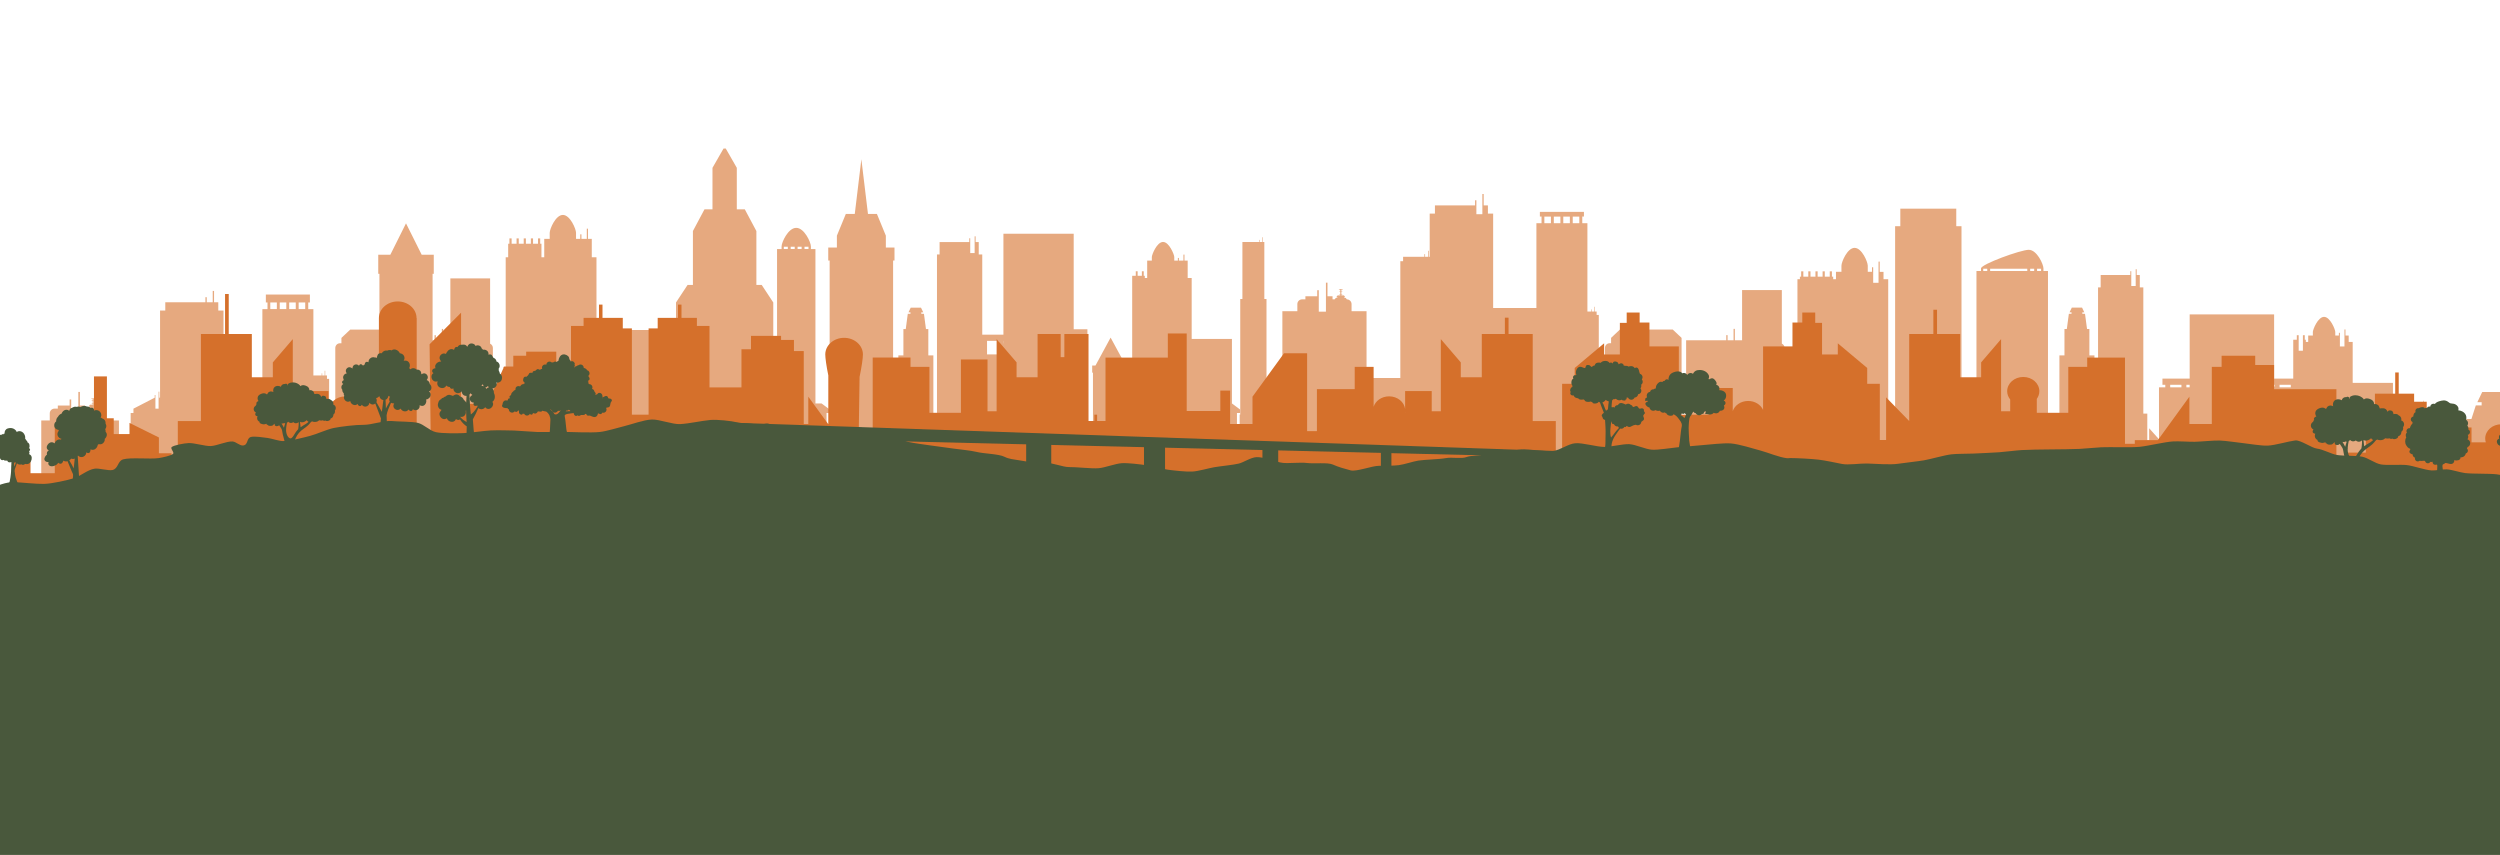 <?xml version="1.0" encoding="UTF-8"?>
<svg id="_Ñëîé_1" data-name="Ñëîé 1" xmlns="http://www.w3.org/2000/svg" viewBox="0 0 2374.5 812">
  <defs>
    <style>
      .cls-1, .cls-2 {
        fill: #49583c;
      }

      .cls-1, .cls-2, .cls-3, .cls-4 {
        stroke-width: 0px;
      }

      .cls-2 {
        fill-rule: evenodd;
      }

      .cls-3, .cls-4 {
        fill: #d5702b;
      }

      .cls-4 {
        opacity: .6;
      }
    </style>
  </defs>
  <g>
    <path class="cls-4" d="M2384.93,385.03h-5.53v-3.02h4.08l-4.64-9.71h-21.22l-4.64,9.71h4.09v3.02h-5.53l-4.19,12.94h-4.88v23.26h-10.43v8.09h-23.89v-.77h-.76v.35h-1.75v-40.57h-2.06v-3.23h-1.66v-4.48h-.52v14.92h-2.35v-12.44h-.51v2.01h-15.79v3.23h-2.06v16.11h-7.87v-40.78h-38.24v-38.92h-3.8v-6.09h-3.07v-5.72h-.95v16.16h-4.34v-13h-.96v2.56h-3.42v-3.44c0-2.11-4.79-14.27-10.65-14.27s-10.65,12.16-10.65,14.27v3.44h-4.42v6.09h-2.25v-2.06h-1.01v-4.31h-1.77v14.75h-4.02v-14.75h-1.77v4.31h-3.39v36.89h-18.17v-60.97h-80.2v60.97h-25.86v5.93h2.7v2.38h-5.99v49.31l-9.32-10.43v11.43h-1.77v-25.36h-3.78v-119.85h-3.35v-11.8h-2.97v-5.42h-.92v15.86h-4.2v-14.04h-.92v3.6h-28.17v11.8h-2.48v148.32h-3.43v-83.76h-4.79v-25.06h-2.24l-1.92-14.47h-2.54v-1.39h1.87l-2.13-4.46h-9.74l-2.14,4.46h1.88v1.39h-2.54l-1.93,14.47h-2.24v25.06h-4.79v87.23h-3.76v-3.63h-7.12v-163.74h-4.29v-2.46c0-3.99-6.28-17.69-13.94-17.69s-45.39,13.7-45.39,17.69v2.46h-4.3v136.61h-14.22v-179.16h-4.96v-16.66h-53.14v16.66h-4.95v187.31h-6.55v-136.99h-4.46v-6.99h-3.61v-9.71h-1.12v20.14h-5.09v-14.79h-1.12v4.35h-4.02v-5.82c0-3.58-5.62-16.95-12.5-16.95s-12.5,13.37-12.5,16.95v5.82h-5.2v6.99h-2.64v-2.42h-1.19v-5.05h-2.07v5.05h-4.72v-5.05h-2.07v5.05h-4.72v-5.05h-2.07v5.05h-4.72v-5.05h-2.08v5.05h-4.71v-5.05h-2.07v5.05h-1.19v2.42h-2.34v102h-12.18v-36.68c0-1.83-1.1-3.41-2.64-4.11v-50.9h-37.76v47.7h-6.85v-10.82h-1.25v10.82h-5.68v-4.85h-1.24v4.85h-38.13v77.94h-4.31v-80.21l-8.38-7.91h-50.2l-8.39,7.91v5.07h-1.42c-2.42,0-4.4,2.02-4.4,4.49v72.13h-5.85v-103.5h-2.05v-3.23h-1.67v-4.48h-.52v4.48h-2.35v-2.01h-.52v2.01h-3.7v-83.9h-4.88v-6.28h1.57v-4.45h-41.84v4.45h1.58v6.28h-4.88v80.55h-41.08v-89.66h-4.97v-7.8h-4.02v-10.82h-1.25v19.17h-5.68v-13.2h-1.24v4.85h-38.13v7.8h-4.97v41.07h-.72v-5.74h-.66v5.74h-3.01v-2.57h-.66v2.57h-20.22v4.13h-2.63v110.97h-32.09v-63.47h-14.23v-6.73c0-2.49-2.03-4.52-4.51-4.52h0l-.94-1.3h-1.59v-.58h1.17l-1.33-1.85h-2.48v-.79h.92v-.46h-.92v-2.57h.92v-.46h-.92v-1.34h1.31v-.46h-3.66v.46h1.31v1.34h-.92v.46h.92v2.57h-.92v.46h.92v.79h-2.59l-1.33,1.85h1.17v.58h-1.59l-.94,1.3h-2.07v-2.91h-4.8v-12.92h-1.48v27.52h-6.78v-20.39h-1.49v5.79h-11.22v2.91h-3.14c-2.49,0-4.52,2.03-4.52,4.52v6.73h-14.23v97.25h1.74v1.18h-1.74v17.93h-2.32v-23.18h-8.98v9.26h-1.26v-4.25h-2.5v-109.79h-2.06v-54.13h-1.67v-4.48h-.51v4.48h-2.35v-2.01h-.52v2.01h-15.79v54.13h-2.05v109.79h-.53v12.99h-2.59v-14.5h2.92v-3.33l-7.66-5.71h-.03v-61.29h-38.23v-57.87h-3.8v-16.53h-3.07v-5.72h-.96v5.72h-4.33v-2.56h-.96v2.56h-3.42v-3.44c0-2.11-4.79-14.27-10.66-14.27s-10.65,12.16-10.65,14.27v3.44h-4.42v16.53h-2.26v-2.06h-1.01v-4.31h-1.78v4.31h-4.02v-4.31h-1.77v4.31h-3.4v126.45l-.66.49v3.33h.66v26.22h-2.55v-1.53h-1.18v-62.98h.74v-6.79h-3.12l-14.38-26.52-14.38,26.52h-3.12v6.79h.74v64.52h-3.66v-11.3h-1.62v-94.44h-13.02v-90.77h-66.76v95.88h-20.09v-76.15h-3.35v-11.8h-2.97v-5.42h-.92v15.86h-4.19v-14.04h-.92v3.6h-28.18v11.8h-2.48v166.94h-.07v-1.86h-3.36v-69.21h-4.79v-25.06h-2.24l-1.92-14.47h-2.54v-1.39h1.87l-2.13-4.46h-9.75l-2.13,4.46h1.87v1.39h-2.54l-1.92,14.47h-2.24v25.06h-4.79v69.21h-4.99v-159.36h1.32v-12.34h-8.21v-11.25l-8.48-20.63h-8.5l-2.98-24.7-3.29-27.26-3.29,27.26-2.98,24.7h-8.5l-8.48,20.63v11.25h-8.21v12.34h1.33v141.48l-7.6-5.67h-5.9v-146.68h-4.3v-2.46c0-3.99-6.27-17.69-13.93-17.69s-13.93,13.7-13.93,17.69v2.46h-4.3v146.68h-3.58v-95.95l-10.99-16.67h-5.06v-51.18l-10.99-20.63h-7.6v-39.41l-10.5-18.34h-2.09l-10.51,18.34v39.41h-7.6l-10.99,20.63v51.18h-5.06l-11,16.67v106.75h-4.08v-85.95h-5.24v5.33h-56.27v-5.33h-5.25v94.1h-4.7v-157.86h-4.46v-17.43h-3.61v-9.71h-1.12v9.71h-5.09v-4.35h-1.12v4.35h-4.01v-5.82c0-3.58-5.63-16.95-12.5-16.95s-12.51,13.37-12.51,16.95v5.82h-5.19v17.43h-2.65v-12.85h-1.19v-5.05h-2.07v5.05h-4.72v-5.05h-2.07v5.05h-4.72v-5.05h-2.07v5.05h-4.72v-5.05h-2.07v5.05h-4.71v-5.05h-2.08v5.05h-1.19v12.85h-2.34v122.87h-12.17v-36.68c0-1.83-1.1-3.41-2.65-4.11v-61.98h-37.75v58.78h-6.85v-10.82h-1.25v42.13h-5.68v-36.15h-1.25v4.85h-1.84v-63.19h1.12v-18.07h-11.47l-6.48-12.98-8.42-16.85-8.41,16.85-6.48,12.98h-11.47v18.07h1.12v53.02h-27.72l-8.39,7.91v5.07h-1.43c-2.41,0-4.39,2.02-4.39,4.49v72.13h-5.85v-42.8h-2.06v-3.23h-1.66v-4.48h-.51v4.48h-2.35v-2.01h-.52v2.01h-7.87v-63.03h-4.87v-6.28h1.57v-7.58h-41.84v7.58h1.57v6.28h-4.87v101.42h-36.91v-100.09h-4.97v-7.8h-4.02v-10.82h-1.25v10.82h-5.68v-4.85h-1.25v4.85h-38.13v7.8h-4.97v82.81h-.72v-5.74h-.67v16.17h-3.01v-13h-.66v2.57l-20.21,10.43v4.13h-2.64v50.28h-11.12v-43.24h-14.23v-6.73c0-2.49-2.03-4.52-4.52-4.52l-.94-1.3h-1.59v-.58h1.18l-1.34-1.85h-2.48v-.79h.91v-.46h-.91v-2.57h.91v-.46h-.91v-1.34h1.31v-.46h-3.67v.46h1.31v1.34h-.91v.46h.91v2.57h-.91v.46h.91v.79h-2.58l-1.33,1.85h1.17v.58h-1.59l-.94,1.3h-2.07v-2.91h-4.79v-12.92h-1.49v25.44h-6.77v-18.31h-1.49v5.79h-11.22v2.91h-3.14c-2.48,0-4.52,2.03-4.52,4.52v6.73h-8.07v66.24h2361.39v-38.08l-13.57.51v-38.77l-1.99-4.16ZM262.95,293.55h-6.24v-6.28h6.24v6.28ZM271.93,293.55h-6.24v-6.28h6.24v6.28ZM280.91,293.55h-6.24v-6.28h6.24v6.28ZM289.9,293.55h-6.24v-6.28h6.24v6.28ZM748.26,236.53h-3.81v-2.18h3.81v2.18ZM754.81,236.53h-3.81v-2.18h3.81v2.18ZM761.37,236.53h-3.81v-2.18h3.81v2.18ZM767.92,236.53h-3.81v-2.18h3.81v2.18ZM787.92,406.76h-2.86v-14.5h2.86v14.5ZM948.17,336.58h-10.68v-12.82h10.68v12.82ZM952.97,326.14h-.11v-2.38h.11v2.38ZM1473.07,211.98h-6.24v-6.28h6.24v6.28ZM1482.06,211.98h-6.24v-6.28h6.24v6.28ZM1491.05,211.98h-6.24v-6.28h6.24v6.28ZM1500.03,211.98h-6.24v-6.28h6.24v6.28ZM1887.49,257.4h-3.81v-2.18h3.81v2.18ZM1925.51,257.4h-35.27v-2.18h35.27v2.18ZM1932.06,257.4h-3.81v-2.18h3.81v2.18ZM1938.62,257.4h-3.81v-2.18h3.81v2.18ZM2071.93,367.88h-10.68v-2.38h10.68v2.38ZM2079.72,367.88h-3.09v-2.38h3.09v2.38ZM2160.41,367.59l-.5-.92v-1.17h.5v2.09ZM2175.79,367.88h-10.68v-2.38h10.68v2.38Z"/>
    <path class="cls-3" d="M2390.07,445.17l1-31.2h-.33c-1.34-6.26-7.54-11-15.01-11-8.44,0-15.28,6.05-15.28,13.52,0,1.27.21,2.5.58,3.66h-13.58v-14.14h-28.59v21.9h-13.97v-46.35h-11.96v-7.66h-14.63v-20.1h-3.33v20.1h-19.28v10.02h-8.64v45.93h-19.95v10.56h-7.98v-70.73h-59.18v-22.98h-17.94v-8.84h-31.92v10.61h-9.31v54.23h-21.28v-25.94l-29.93,41.26h-21.93v3.5h-9.31v-81.89h-35.9v8.84h-17.96v43.62h-29.91v-13.24c1.53-2.1,2.42-4.6,2.42-7.29,0-7.47-6.84-13.52-15.28-13.52s-15.28,6.05-15.28,13.52c0,2.94,1.07,5.65,2.87,7.87v11.18h-8.65v-68.52l-18.95,22.1v14.15h-19.95v-41.11h-21.93v-23.02h-3.49v23.02h-22.95v82.67l-21.93-22.5v40.5h-5.99v-53.37h-11.97v-15.03l-27.93-23.43v10.61h-14.96v-30.03h-6.48v-9.78h-12.3v9.49h-9.32v22.67h-27.91v60.28c-2.26-4.97-7.75-8.48-14.17-8.48-6.92,0-12.76,4.07-14.64,9.66v-21.97h-22.39v25.35h-28.81v-64.84h-27.91v-22.67h-9.32v-9.49h-12.3v9.78h-6.48v30.03h-14.96v-10.61l-27.93,23.43v15.03h-11.97v77.37h-5.99v-42h-21.93v-82.67h-22.95v-15.52h-3.49v15.52h-21.93v41.11h-19.95v-14.15l-18.95-22.1v68.52h-8.65v-19.15h-25.27v17.09c-.8-6.8-7.3-12.1-15.2-12.1-7.03,0-12.93,4.2-14.72,9.92v-37.9h-17.96v21.16h-35.9v39.89h-9.31v-74h-21.93l-29.93,41.24v25.94h-21.27v-31.73h-9.31v19.39h-31.92v-73.66h-17.94v22.98h-59.18v60.21h-7.98v-6.04h-2.62v6.04h-5.54v-82.67h-22.95v21.98h-3.49v-21.98h-21.94v41.11h-19.95v-14.15l-18.95-22.1v68.52h-8.65v-49.15h-25.27v50.63h-29.91v-43.62h-17.96v-8.84h-35.91v70.06l-13.23-.51.76-51.19c2-9.34,3.18-17.95,3.18-21.29,0-8.74-8-15.82-17.88-15.82s-17.88,7.08-17.88,15.82c0,3.18,1.06,11.11,2.89,19.91l-.03,46.32-18.98-26.16v25.94h-4.32v-69.23h-9.31v-10.61h-12.23v-3.83h-28.59v12.68h-9.04v36.22h-30.36v-58.35h-11.96v-7.66h-14.63v-12.6h-3.33v12.6h-19.28v10.02h-8.64v81.93h-15.86v-81.93h-8.64v-10.02h-19.28v-12.6h-3.33v12.6h-14.63v7.66h-11.96v58.35h-4.93v-21.22h-9.04v-12.68h-28.59v3.83h-12.23v10.31h-8.71l-.13.3h-.47v1.04l-15.35,34.04h-5.92v-6.78l-4.92,6.78h-14.1v-86.56l-29.92,30,1,82.2-13.23.51v-107.56h-.15c0-8.74-8-15.82-17.88-15.82s-17.88,7.08-17.88,15.82v46.34h-17.96v36.33c-2.31-4.88-7.75-8.3-14.1-8.3-8.44,0-15.28,6.05-15.28,13.52,0,.71.08,1.39.2,2.07h-.73v-20.63h-25.27v19.15h-8.65v-68.52l-18.95,22.1v14.15h-19.95v-41.11h-21.94v-38.02h-3.49v38.02h-22.95v82.67h-21.93v42h-5.99v-11.37h-11.97v-15.03l-27.93-13.83v10.61h-14.96v-15.03h-6.48v-39.78h-12.3v39.49h-9.32v7.67h-27.91v44.8h-23.04v-14.91h-15.96v31.03h2400v-19.48l-22.94-.88ZM1334.57,392.07h-.12c.04-.23.09-.45.12-.68v.68Z"/>
    <g>
      <path class="cls-1" d="M475.54,355.41c-.22-.21-.46-.39-.73-.56-.03-.02-.05-.03-.08-.05-.07-.99-.41-1.95-.95-2.63-.01-.02-.03-.03-.04-.05.06-.62,0-1.28-.15-1.92.12-.14.22-.27.31-.41.17-.25.3-.51.42-.78.06-.15.11-.3.15-.46.04-.16.07-.32.1-.49.05-.37.05-.73,0-1.09-.03-.21-.07-.41-.12-.59-.06-.2-.13-.4-.21-.61-.57-1.33-1.47-2.15-2.7-2.43-.04-.5-.16-.98-.38-1.42-.41-.86-1.15-1.56-2.02-1.92-.17-.07-.34-.13-.51-.17-.21-.57-.53-1.08-.93-1.48-.07-.07-.14-.14-.21-.2-.02-.15-.05-.29-.09-.42-.19-.53-.64-.9-1.26-1.05-.6-.15-1.36-.09-2.21.17.18-.96.06-1.86-.38-2.64-.43-.78-1.17-1.41-2.08-1.78-.79-.32-1.7-.42-2.47-.29-.09.01-.17.03-.26.05-.03-.05-.07-.11-.11-.16-.14-.2-.3-.39-.49-.58-.17-.16-.35-.31-.57-.46-.01,0-.02-.02-.04-.02-.01-.05-.02-.09-.04-.14-.36-1.35-1.26-2.27-2.6-2.66-1.17-.34-2.25-.2-3.13.41-.21-.45-.49-.85-.86-1.21-.28-.27-.56-.47-.86-.63-.34-.17-.72-.31-1.14-.41-1.55-.35-2.87,0-3.84,1.04-.39.41-.72.91-1.01,1.51-.08.17-.16.35-.24.55-.19-.35-.39-.65-.61-.9-.21-.23-.43-.44-.68-.61-.28-.19-.57-.34-.86-.43-.33-.1-.67-.16-1.03-.18h-.05c-.16,0-.33,0-.51.03-.4-.04-.77-.02-1.11.04-.1.02-.19.04-.29.07-.32-.05-.64-.06-.98-.03-.59.07-1.14.25-1.59.52-.7.41-1.27,1.04-1.59,1.77-.02-.01-.05-.02-.07-.04-.24-.11-.49-.17-.73-.18-.27-.01-.54.04-.79.15-.31.14-.55.33-.74.58-.23.28-.43.64-.59,1.05-.14.35-.24.71-.31,1.1-.36-.26-.74-.46-1.13-.59-.3-.1-.56-.16-.79-.19-.25-.03-.51-.03-.76-.01-.25.02-.5.06-.74.12-.29.07-.52.15-.71.25-.43.2-.84.46-1.22.77-.19.15-.36.33-.52.51-.15.17-.29.36-.42.54-.14.2-.26.39-.35.58-.03.03-.05.05-.08.08-.06.06-.12.13-.17.19l-.13.17c-.18.25-.31.48-.41.69-.1.21-.17.44-.23.66-.36-.14-.77-.27-1.24-.35-.65-.1-1.26-.08-1.81.09-.69.22-1.33.62-1.89,1.2-1.06,1.14-1.41,2.46-1.03,3.8.27.93.84,1.78,1.44,2.52-.87-.06-1.66.08-2.34.38-.4.14-.77.32-1.11.54-.96.6-1.69,1.46-2.05,2.42-.38.99-.34,2.04.09,3-.98.06-1.83.36-2.4.85-.58.5-.88,1.14-.84,1.8.02.54.25,1.08.66,1.52.19.21.41.37.61.5-.72.38-1.29,1.02-1.6,1.83-.2.5-.3,1.07-.3,1.7.02.62.15,1.23.38,1.77.48,1.16,1.42,2.09,2.5,2.5.94.36,1.99.34,2.98-.04-.28.91-.48,2-.23,3.06.08.33.2.64.38.97.08.15.15.28.25.41.09.14.2.28.32.41.28.31.55.54.85.74.35.22.75.41,1.2.57.91.29,1.77.36,2.52.2.8-.15,1.41-.54,1.79-.85.49-.39.82-.85,1.04-1.16.09-.14.17-.26.25-.38,0,0,0-.01.01-.02.08.12.18.24.29.36.13.13.28.25.44.37.2.14.39.25.57.32.54.25,1.22.4,1.91.42.02.1.05.21.08.31.1.32.27.6.49.84.2.21.44.36.71.45.24.08.48.11.77.1.23-.01.48-.07.74-.16.21-.07.42-.17.62-.28-.02.26-.02.51,0,.77.04.45.17.9.39,1.37.44.9,1.17,1.62,2.05,2.03.24.12.48.21.71.27.27.07.51.12.75.15.14.01.28.02.42.02.41,0,.78-.05,1.13-.16.28-.08.52-.18.76-.29.25-.13.49-.28.71-.46.3-.23.57-.51.83-.83.06.36.15.73.26,1.09.21.68.47,1.23.81,1.68.44.57.96.98,1.55,1.21.38.16.74.25,1.11.28.33.04.67.04,1,.01-.15,2.29-.26,4.44-.33,6.49-.07-.17-.16-.33-.24-.49l-.05-.08c-.11-.2-.24-.42-.4-.61-.33-.43-.69-.79-1.08-1.09-.19-.26-.41-.49-.65-.68-.23-.71-.66-1.36-1.21-1.86-.65-.59-1.47-.96-2.32-1.05-.02-.05-.05-.1-.07-.14-.07-.12-.14-.24-.23-.36-.07-.1-.16-.19-.28-.32-.22-.22-.45-.4-.67-.53-.46-.29-1.02-.49-1.65-.59-.07,0-.14-.02-.22-.02h-.2c-.12-.02-.23-.02-.36,0-.22.02-.44.06-.65.12-.23.06-.44.15-.62.24-.1.05-.21.11-.32.19,0,0-.02,0-.03,0-.44.16-.88.45-1.27.85-.35-.18-.75-.32-1.2-.43-.08-.04-.15-.07-.22-.09-.13-.04-.26-.05-.39-.05-.35-.2-.72-.34-1.12-.41-1.01-.19-2.16.05-3.09.64-.38.24-.74.53-1.05.87-.52.1-1.04.33-1.5.67-.17.12-.34.26-.51.43-.04.04-.08.07-.11.11-.32,0-.63.07-.95.2-.53.22-.9.62-1.04,1.12-.28.09-.55.21-.81.37-.53.33-1.27.97-1.78,2.17-.2.47-.33.96-.4,1.44-.29.7-.35,1.53-.18,2.4.21,1.06.71,2.03,1.41,2.71.15.15.32.29.49.42l.03.02c.17.1.31.16.45.21.3.11.59.17.88.19-.13.35-.21.71-.23,1.08-.48.37-.84.78-1.11,1.25-.37.66-.53,1.41-.46,2.17.08.91.45,1.83,1.08,2.67.61.8,1.38,1.38,2.22,1.67.38.12.73.19,1.06.2.32.02.64-.01.95-.08.8-.17,1.42-.53,1.84-.79.01.14.04.28.08.42.09.34.27.7.54,1.07.56.77,1.47,1.39,2.47,1.71.49.16,1.04.25,1.58.25h.12c.26-.02.56-.04.86-.11.14-.03.28-.07.42-.11.13-.05.27-.1.4-.16.53-.24,1-.61,1.36-1.07.18-.25.33-.5.44-.77.06-.15.11-.3.15-.45.75.57,1.56.88,2.34.89.61,0,1.14-.21,1.52-.59l.09.14h0c2.31,3.49,4.71,5.46,6.38,6.51.04,9.8-1.07,16.25-1.41,18.01l-.06.33h10.22l-.08-.34c-1.86-7.76-2.78-23.36-2.86-24.62,1.89-3.38,3.65-7.01,5.25-10.79.05.05.1.1.14.15.68.65,1.67,1.02,2.71,1.02h.07c.93,0,1.89-.33,2.57-.86.43-.33.75-.73.91-1.15.31.38.75.89,1.43,1.28.6.34,1.26.49,1.96.43.2-.01.41-.05.62-.1.21-.05.42-.13.66-.23.49-.22.95-.53,1.37-.93.83-.78,1.37-1.76,1.53-2.75.13-.83,0-1.61-.39-2.26-.09-.15-.19-.3-.31-.45.11-.07.21-.15.32-.24.24-.18.44-.4.64-.62l.04-.05c.09-.1.18-.21.26-.33.09-.13.18-.27.27-.42l.05-.08c.07-.12.15-.25.21-.39.07-.17.15-.34.22-.53l.1-.28c.02-.08.04-.16.06-.24l.02-.07c.05-.2.09-.41.13-.63.14-1.02.07-2.01-.2-2.93-.13-.52-.33-.98-.56-1.47l-.02-.04s-.04-.09-.07-.14v-.02c.01-.25.02-.48.01-.71-.02-.77-.2-1.5-.52-2.18-.24-.51-.57-.96-.97-1.34h.08c.09-.02.18-.03.26-.04.36-.04.73-.15,1.08-.28.18-.07.35-.15.51-.23.08-.04.16-.09.25-.14.08-.05.15-.1.22-.15.59-.39,1.08-.94,1.42-1.61.13-.29.26-.61.31-.95.03-.16.05-.32.05-.48,0-.14,0-.3-.02-.49-.02-.18-.05-.33-.08-.48-.04-.16-.1-.31-.16-.46-.04-.11-.09-.22-.15-.33.09.01.18.03.27.04.33.04.63.05.94.05.17,0,.33-.02.49-.03.16-.02.33-.05.48-.08.35-.08.67-.19.95-.34.33-.17.63-.37.88-.6.14-.13.27-.27.39-.41.12-.15.23-.31.34-.48.45-.75.7-1.66.72-2.65.02-.94-.19-1.8-.63-2.54-.19-.31-.41-.58-.64-.81ZM437.36,396.35c-.02-.19-.05-.37-.1-.53.35.11.71.17,1.08.17.4,0,.8-.07,1.19-.2,1.02-.34,1.9-1.11,2.41-2.1.27-.49.45-1.07.51-1.67.06-.58,0-1.16-.17-1.68.16-.22.29-.45.41-.7.02,2.26.11,4.4.24,6.39v.2c.14,1.86.23,3.05.28,4.66-1.89-1.08-3.89-2.36-5.86-4.54ZM447.17,393.59c-.53-4.13-.97-10.44-1.29-18.77.4-.36.72-.81.96-1.35,0,0,0-.01,0-.02.39.58.96,1.08,1.71,1.53-.03.12-.06.24-.08.37-.05.02-.1.04-.15.07-.12.06-.24.12-.37.21-.47.3-.86.69-1.14,1.11-.55.83-.71,1.88-.45,2.88.25.97.89,1.83,1.72,2.31.61.36,1.33.53,2.04.47-.1.17-.19.36-.27.57-.09.25-.14.5-.15.74-.01.27.03.53.13.77.22.55.73.93,1.39,1.04.65.11,1.44-.04,2.22-.43,0,.33.04.65.12.95-3.11,5.36-5.55,7.08-6.39,7.55ZM459.41,366.86c-.5-.2-1.07-.31-1.64-.31-.17,0-.34,0-.51.03h-.02s-.04,0-.05,0l-.07-.02c.08-.06.17-.13.24-.2.1-.1.19-.21.27-.34.07-.12.12-.24.17-.37.02-.05.03-.11.04-.16.29-.12.56-.27.83-.46.17.76.45,1.4.82,1.87-.03-.01-.06-.02-.08-.04ZM462.81,368.51c-.34.24-.66.53-.97.89-.04-.14-.09-.27-.15-.4-.07-.16-.15-.31-.24-.47-.08-.13-.18-.26-.3-.42-.08-.09-.16-.18-.24-.27.25.05.46.05.64.03.26-.03.53-.12.78-.27.22-.12.42-.29.61-.48.18-.19.33-.4.44-.58.12.25.26.48.43.7.16.21.33.39.5.54.03.03.06.05.09.07-.56.09-1.09.31-1.59.66Z"/>
      <path class="cls-1" d="M2197.31,407.9c-.62.82-1.11,2.14-.48,3.03.4.56,1.13.91,2.24,1.05-.32.61-.49,1.29-.49,1.98,0,1.76,1.05,3.3,2.65,3.96-.13.28-.09.61.11,1,.51.99,2.23,1.44,3.66,1.71.25.05.49.07.75.07.76,0,1.48-.21,2.16-.42.27-.08.54-.16.82-.23.05.67.17,1.17.93,1.17.1,0,.22,0,.35-.03.19.58.86,1.15,2.81,1.15.57,0,1.08-.05,1.33-.08,1.07-.13,1.6-.7,2.11-1.25.25-.27.51-.55.84-.79.23-.16.35-.22.42-.24.02.12,0,.37,0,.53,0,.09-.01.18-.02.26-.05,1.09.62,1.72,2,1.88.15.02.3.03.44.03.48,0,.92-.1,1.39-.32.38-.17.63-.49.86-.77,0,0,0,0,0,0l.04.06.07-.08s.05.08.08.12c.32.51.67,1.02,1,1.51.18.27.36.53.54.8.07.1.14.2.2.3.19.28.38.55.52.83l.31.57.23.6c.3.76.43,1.59.56,2.46l.02.12c.06.32.12.64.18.96.1.58.21,1.17.33,1.77l.68,2.62c.15.56.29,1.14.43,1.7.06.25.12.49.18.75.04.14.08.28.11.41.07.27.15.54.24.83.16.4.32.8.47,1.19v.03c.2.34.23.66.26.99.03.31.06.62.21.95.27.58.47,1.15.57,1.68.07.4.09.86.12,1.29,0,.12.01.24.02.36,0,.19.02.4.04.62.02.34.05.74.06,1.14v2.28c-.02,1.88-.31,3.79-.54,5.04-.02.07-.03.15-.05.22-.02.11-.04.21-.07.3-.05.12-.1.24-.14.36l-.13.35c-.11.29-.21.56-.37.8-.07.12-.14.24-.2.35-.1.18-.2.35-.3.51l-.54.7c-.13.18-.28.38-.46.52l-.36.34-.64.57h19.63l-.55-.48c-.14-.12-.28-.25-.44-.4-.12-.12-.25-.25-.39-.38-.05-.05-.1-.1-.15-.15l-.16-.16s-.03-.04-.05-.06l-.83-.96c-.27-.33-.42-.69-.58-1.07-.16-.38-.32-.77-.61-1.19-.71-1-.95-2.1-1.19-3.27-.14-.66-.29-1.35-.53-2.04-.3-.77-.51-1.55-.69-2.24l-.08-.31c-.04-.23-.09-.45-.13-.66-.11-.54-.2-1.01-.23-1.42l-.1-.94c-.02-.2-.02-.41-.02-.62,0-.12,0-.24,0-.37-.03-.52.03-1.06.09-1.63.02-.15.03-.3.04-.43.23-1.52.68-3.01,1.32-4.41.94-2.02,2.1-3.85,3.42-5.42.96-.94,1.73-1.72,2.34-2.34l.17-.15c.12-.11.24-.21.38-.31.88-.73,1.84-1.42,2.77-2.08.55-.4,1.13-.81,1.69-1.23,1.84-1.39,3.11-2.56,4.13-3.79.14-.17.27-.34.41-.53.38-.42.74-.85,1.09-1.26l.18-.21c.06-.01.12-.03.17-.04h.03c.31-.14.61-.3.87-.49.79.4,1.76.62,2.82.62.87,0,1.78-.14,2.63-.41.52-.17.91-.48,1.29-.78.29-.23.56-.44.86-.56.26-.1.62-.03,1.01.07.19.05.39.1.59.12.88.1,1.68.02,2.37-.26.14.14.28.25.44.33.25.13.81.26,1.32.26s.81-.13.98-.3c.49.38,1.11.58,1.82.58.77,0,1.64-.24,2.37-.66,1.04-.59,1.5-1.29,1.37-2.07,1.8-.42,3.07-2.01,3.07-3.88,0-.13,0-.27-.03-.42,1.1-.75,1.74-1.97,1.74-3.3,0-.36-.05-.71-.14-1.05.66-.73,1.02-1.68,1.02-2.67,0-1.74-1.12-3.26-2.75-3.79.1-.36.15-.72.15-1.08,0-1.67-1.05-3.17-2.62-3.74-.66-.81-1.37-1.18-2.44-1.27h-.17c-.26-.04-.56-.06-.87-.06-.57,0-1.01.09-1.35.27-.08-.94-.45-2.07-.92-2.69-.41-.54-1.6-.97-2.64-.97-.64,0-1.14.17-1.43.49-.15.16-.24.35-.28.56-.17,0-.35.04-.5.11-.8-2.01-2.03-3-3.87-3.13-.21-.01-.54-.03-.96-.03-.64,0-1.55.04-2.4.23-.05-.14-.11-.29-.19-.45-.12-.26-.21-.52-.3-.79-.26-.78-.54-1.58-1.48-2.18-.89-.58-1.6-.82-2.36-.82-.34,0-.71.05-1.1.16,0-2.31-1.33-4-3.85-4.89-1.24-.44-2.18-.64-3.03-.64-1.12,0-2.05.35-2.84,1.07-.76-1.49-2.52-2.52-3.56-3.02-1.34-.65-2.94-1.01-4.5-1.01-1.68,0-3.24.4-4.49,1.16-.07.04-.14.08-.2.12-.34.19-.7.39-.8.95-.04.22.05.45.13.67.07.18.16.4.1.48-.07.08-.1.1-.1.1-.15-.04-.4-.66-.5-.9-.13-.32-.21-.51-.32-.63-.44-.46-1.34-.7-1.9-.47-.22.09-.35.2-.43.32-.21-.04-.43-.05-.64-.05-1.83,0-3.42,1.26-3.86,3-.94-.62-2.08-.96-3.26-.96-.83,0-1.61.16-2.35.49-1.13.5-1.98,1.44-2.41,2.66-.39,1.12-.41,2.39-.05,3.54-.65-.39-1.41-.63-2.21-.7-1.35-.12-2.61.38-3.51,1.38-.16.17-.31.47-.48.82-.16.32-.47.93-.64,1-.02,0-.04.01-.06.01-.13,0-.31-.15-.46-.28-.1-.08-.2-.17-.31-.23-.82-.51-1.66-.75-2.56-.75h-.05c-1.79.02-4.51,1.01-5.79,2.58-.71.87-1.06,2.14-.93,3.4.1.95.46,1.81,1,2.45-.98.21-1.99,1-2.29,1.85-.18.53-.09,1.03.26,1.46-.6.36-1,1.04-1.02,1.77-1.33.68-2.18,2.05-2.18,3.56,0,1.63.97,3.06,2.44,3.68ZM2245.38,418.13c.38.17.78.34,1.15.38,1.06.11,2.2-.13,3.35-.71,1.03-.51,1.74-1.06,2.14-1.64.44.8,1.14,1.42,1.98,1.77l-.73.73c-1.29,1.14-2.53,1.87-3.37,2.32-.11.07-.24.14-.38.22-.4.23-.89.51-1.43.87-.23.15-.46.31-.69.46-.52.35-1.06.71-1.62,1.11-.11.1-.21.19-.32.28l-.11-1.22c-.05-.66-.13-1.33-.21-2.05l-.2-1.84c-.04-.27-.06-.55-.06-.88.16.06.32.13.5.2ZM2229.9,425.32l-.03-.27c.16-2.15.57-4.35.92-6.04l.04-.02h0c.5-.31.92-.7,1.24-1.18.75.88,1.86,1.4,3.03,1.4.91,0,1.78-.31,2.49-.87.75.77,1.78,1.21,2.86,1.21,1.01,0,1.96-.38,2.7-1.06.09-.03.17-.07.24-.12.08.82.07,1.67.03,2.47-.05.93-.13,2.03-.27,3.15-.03.33-.09.66-.14.98-.03.19-.06.37-.09.54-.03.16-.07.33-.11.49-.1.11-.2.22-.3.33-.79.89-1.59,1.91-1.94,2.38l-.13.18c-.5.66-1.01,1.5-1.54,2.39-.4.67-.81,1.35-1.26,2.02-.51.77-1.11,1.46-1.72,1.98-.27.19-.57.37-.92.56-.5.04-1.05-.08-1.56-.35-.78-.42-1.5-1.19-2.08-2.22-.96-1.73-1.52-4-1.55-6.38.04-.28.09-.63.1-.91v-.26c0-.13,0-.26-.02-.38ZM2225.17,419.66c.15.02.33.06.5.1.37.09.76.17,1.03.09.29-.09.51-.28.67-.56.49.19,1,.28,1.55.26l-.27.72c-.08.23-.15.46-.21.68-.03.11-.06.22-.1.33-.38,1.27-.68,2.3-.91,3.11-.23-.49-.47-.96-.71-1.46-.18-.36-.36-.73-.55-1.12-.33-.67-.76-1.28-1.16-1.82.07-.1.12-.21.16-.33Z"/>
      <path class="cls-1" d="M243.08,391.77c-.54.72-.97,1.88-.42,2.67.35.5,1,.8,1.97.93-.28.54-.43,1.13-.43,1.75,0,1.55.92,2.91,2.33,3.48-.11.25-.08.54.1.88.45.88,1.96,1.27,3.23,1.51.22.04.43.06.66.06.67,0,1.3-.19,1.91-.37.23-.07.48-.14.72-.2.05.59.15,1.03.82,1.03.09,0,.19,0,.31-.02.17.51.76,1.01,2.48,1.01.5,0,.95-.04,1.17-.07.95-.11,1.41-.61,1.86-1.1.22-.24.45-.48.74-.69.2-.14.31-.19.37-.21.02.1,0,.32,0,.46,0,.08-.01.15-.02.23-.05.96.55,1.52,1.76,1.66.13.02.26.02.38.02.42,0,.81-.09,1.22-.28.33-.15.56-.43.76-.68,0,0,0,0,0,0l.03.05.06-.07s.05.07.07.11c.28.45.59.9.88,1.33.16.23.32.47.48.7.06.09.12.18.18.27.17.25.33.48.46.73l.28.5.2.53c.26.67.38,1.4.5,2.16l.02.1c.05.28.1.57.15.85.09.51.19,1.03.29,1.56l.6,2.3c.13.49.26,1.01.38,1.5.05.22.1.43.16.66.04.12.07.24.1.36.06.24.13.48.21.73.14.35.28.7.41,1.04v.03c.17.3.2.58.23.88.03.27.06.55.19.83.24.51.41,1.01.5,1.48.06.35.08.75.1,1.14,0,.11.01.21.02.31,0,.17.02.35.03.55.02.3.04.65.06,1.01v2.01c-.02,1.66-.27,3.34-.47,4.44-.02.07-.03.13-.04.2-.02.1-.04.19-.06.26-.04.11-.08.21-.13.32l-.12.31c-.1.25-.19.49-.33.71-.06.11-.12.21-.18.31-.09.16-.17.31-.26.45l-.48.62c-.11.16-.25.33-.4.46l-.31.3-.56.5h17.28l-.49-.42c-.12-.11-.25-.22-.38-.35-.11-.11-.22-.22-.34-.33-.04-.04-.09-.09-.13-.13l-.14-.14s-.03-.03-.04-.05l-.73-.85c-.24-.29-.37-.61-.51-.94-.14-.33-.28-.68-.54-1.05-.63-.88-.83-1.85-1.05-2.88-.12-.58-.25-1.19-.47-1.8-.27-.68-.45-1.37-.61-1.97l-.07-.27c-.04-.2-.08-.39-.11-.58-.1-.48-.18-.89-.2-1.25l-.09-.83c-.01-.18-.01-.36-.01-.55,0-.1,0-.21,0-.33-.03-.46.02-.93.08-1.44.01-.13.03-.26.04-.38.2-1.34.6-2.65,1.16-3.89.83-1.78,1.85-3.39,3.02-4.77.85-.83,1.53-1.51,2.06-2.06l.15-.13c.11-.09.21-.19.33-.28.78-.64,1.62-1.25,2.44-1.83.49-.35.99-.71,1.48-1.08,1.62-1.22,2.74-2.25,3.64-3.34.12-.15.24-.3.36-.47.33-.37.65-.75.96-1.11l.16-.19c.05-.01.1-.02.15-.04h.03c.28-.12.53-.26.77-.43.7.36,1.55.54,2.49.54.77,0,1.57-.13,2.32-.36.46-.15.8-.42,1.13-.68.25-.2.49-.39.76-.5.23-.09.55-.03.89.06.17.04.35.09.52.11.78.09,1.48.01,2.09-.23.12.13.25.22.39.29.22.11.71.23,1.17.23s.72-.12.86-.26c.43.33.98.51,1.6.51.68,0,1.44-.21,2.09-.58.92-.52,1.32-1.13,1.21-1.82,1.58-.37,2.7-1.77,2.7-3.42,0-.12,0-.24-.02-.37.97-.66,1.54-1.73,1.54-2.9,0-.31-.04-.62-.12-.93.58-.65.9-1.48.9-2.35,0-1.53-.99-2.87-2.43-3.34.09-.31.13-.63.13-.95,0-1.47-.92-2.79-2.3-3.3-.58-.72-1.21-1.04-2.15-1.11h-.15c-.23-.03-.49-.05-.77-.05-.5,0-.89.08-1.19.24-.07-.83-.4-1.83-.81-2.37-.36-.47-1.41-.85-2.32-.85-.56,0-1,.15-1.26.43-.13.14-.21.3-.25.49-.15,0-.31.04-.44.1-.7-1.77-1.79-2.65-3.41-2.76-.18-.01-.48-.03-.84-.03-.56,0-1.36.04-2.11.2-.05-.12-.1-.25-.17-.4-.1-.22-.18-.46-.26-.69-.23-.68-.47-1.39-1.3-1.92-.79-.51-1.41-.73-2.08-.73-.3,0-.62.05-.97.14,0-2.04-1.17-3.52-3.39-4.31-1.09-.39-1.92-.56-2.66-.56-.98,0-1.81.31-2.5.94-.67-1.31-2.22-2.22-3.13-2.66-1.18-.57-2.59-.89-3.96-.89-1.48,0-2.85.35-3.95,1.02-.06.04-.12.07-.18.1-.3.17-.61.35-.7.84-.04.2.04.4.12.59.06.16.14.35.08.42-.06.07-.09.09-.09.09-.13-.04-.36-.58-.44-.79-.12-.29-.19-.45-.28-.55-.39-.41-1.18-.62-1.68-.42-.19.08-.3.18-.38.28-.19-.03-.38-.05-.57-.05-1.61,0-3.01,1.11-3.4,2.65-.83-.55-1.83-.84-2.87-.84-.73,0-1.42.14-2.07.43-.99.44-1.75,1.27-2.12,2.34-.35.99-.36,2.1-.05,3.12-.58-.34-1.24-.55-1.94-.61-1.19-.1-2.3.34-3.09,1.21-.14.15-.27.42-.43.72-.15.29-.42.82-.56.88-.02,0-.04.01-.06.01-.11,0-.27-.13-.41-.24-.09-.07-.18-.15-.27-.21-.72-.45-1.46-.66-2.25-.66h-.05c-1.57.02-3.97.89-5.1,2.27-.63.76-.93,1.88-.82,3,.09.83.4,1.59.88,2.16-.86.18-1.75.88-2.02,1.63-.16.46-.08.91.23,1.28-.53.31-.88.92-.9,1.56-1.17.6-1.92,1.81-1.92,3.13,0,1.44.85,2.7,2.15,3.24ZM285.42,400.78c.34.15.69.3,1.01.33.94.09,1.94-.12,2.95-.62.9-.45,1.54-.93,1.88-1.44.38.7,1.01,1.25,1.75,1.56l-.64.64c-1.14,1.01-2.23,1.64-2.96,2.04-.1.06-.21.13-.34.2-.35.2-.78.45-1.26.77-.2.13-.4.27-.61.41-.46.31-.93.62-1.42.98-.1.08-.19.17-.28.25l-.1-1.07c-.04-.58-.11-1.17-.18-1.81l-.18-1.62c-.03-.24-.05-.49-.06-.78.14.05.29.11.44.18ZM271.79,407.11l-.02-.24c.14-1.9.5-3.83.81-5.32l.04-.02h0c.44-.27.81-.62,1.1-1.03.66.78,1.64,1.23,2.67,1.23.8,0,1.57-.27,2.19-.77.66.68,1.56,1.06,2.51,1.06.89,0,1.73-.33,2.38-.93.08-.03.15-.06.21-.1.07.72.06,1.47.02,2.17-.05.82-.11,1.79-.24,2.77-.03.29-.08.58-.13.87-.03.16-.06.33-.08.47-.03.14-.06.29-.09.43-.09.09-.18.19-.27.29-.7.79-1.4,1.69-1.71,2.1l-.11.16c-.44.58-.89,1.32-1.36,2.11-.35.59-.72,1.19-1.11,1.78-.45.67-.98,1.28-1.51,1.74-.24.17-.5.33-.81.49-.44.04-.93-.07-1.38-.31-.69-.37-1.32-1.04-1.83-1.96-.85-1.53-1.33-3.52-1.37-5.62.04-.25.08-.55.09-.8v-.23c0-.12,0-.23-.02-.34ZM267.62,402.12c.13.02.29.05.44.09.33.08.67.15.91.08.25-.08.45-.24.59-.5.44.17.88.25,1.36.23l-.23.63c-.07.2-.13.4-.19.6-.03.1-.06.19-.09.29-.34,1.12-.6,2.02-.8,2.74-.2-.43-.41-.85-.63-1.29-.16-.32-.32-.65-.48-.98-.29-.59-.67-1.12-1.02-1.6.06-.09.1-.19.14-.29Z"/>
      <path class="cls-1" d="M43.36,438.25c.45.3,1,.49,1.63.56.24.03.55.04.88.03.11,0,.21-.01.32-.02-.22.45-.32.92-.31,1.37.01.49.16.95.43,1.36.15.22.33.41.5.56.19.15.4.3.64.4.25.13.54.2.81.27.14.03.29.05.45.07l.23.02c.07,0,.14,0,.21,0h.14c1.24,0,2.73-.45,3.89-1.18.26-.15.53-.35.82-.59.25-.2.48-.43.67-.66.26-.3.47-.61.62-.93.15.18.35.37.61.52.24.14.52.25.8.31l.17.04c.06.02.13.03.19.04.13.02.26.04.4.04.72,0,2-.41,2.72-2.96.77.52,1.61.78,2.53.78.46,0,.94-.07,1.41-.21h.03c.71,1.67,1.41,3.39,2.09,5.05,1.31,3.21,2.44,5.97,3.1,7.21.42.78-.47,6.4-1.55,15.2h-.04,8.63-.04c-.99-8.23-1.9-20.53-2.5-32.5v-.03c.06-.04.12-.07.17-.11.05-.04.11-.08.16-.12.52.53,1.13.93,1.8,1.15,1.02.34,2.18.3,3.18-.12.94-.39,1.73-1.09,2.23-1.96.38-.68.59-1.43.6-2.2.6.46,1.41.81,2.15.69.41-.07.99-.31,1.39-1.09.32-.6.47-1.42.46-2.43.97.45,1.98.57,2.94.35,1.21-.28,2.06-1.02,2.56-1.59.62-.71,1.08-1.58,1.27-2.45.05-.21.08-.42.1-.63.05-.02.09-.05.14-.08.2-.12.39-.26.63-.46.05-.04.1-.08.15-.13.35.08.68.14.99.16.12,0,.24.01.36.01.54,0,1.05-.09,1.52-.28.72-.28,1.36-.77,1.89-1.46.55-.71.88-1.46.99-2.24.06-.4.05-.8-.02-1.2.22-.16.44-.35.64-.56.27-.28.51-.64.78-1.14.2-.41.36-.85.47-1.31.08-.41.11-.82.08-1.21-.07-.76-.32-1.4-.74-1.97-.14-.18-.29-.36-.47-.54.01-.1.03-.2.04-.31.01-.16,0-.31,0-.44v-.07c0-.16-.02-.33-.04-.49-.02-.15-.05-.28-.08-.41l-.02-.08c-.08-.3-.15-.54-.24-.74.21-.23.39-.48.54-.74.29-.54.46-1.08.5-1.58.03-.26.04-.55.02-.82-.03-.27-.07-.53-.14-.8-.12-.43-.3-.85-.55-1.24,0-.04,0-.07,0-.1.03-.28,0-.55-.01-.81-.02-.25-.05-.49-.1-.73-.02-.11-.04-.22-.07-.33-.03-.11-.07-.21-.11-.31-.07-.2-.16-.39-.25-.57-.09-.17-.19-.34-.3-.49-.11-.16-.24-.29-.37-.43-.25-.25-.52-.47-.82-.65-.33-.2-.71-.37-1.16-.49-.22-.27-.51-.48-.86-.62-.21-.09-.45-.16-.73-.2.14-.2.25-.41.36-.63.12-.29.22-.59.28-.91.03-.15.05-.31.07-.48.01-.14.01-.29,0-.46-.01-.3-.05-.61-.12-.93-.08-.28-.18-.57-.31-.86l-.02-.04c-.06-.12-.12-.25-.19-.37-.08-.13-.16-.25-.25-.37-.16-.22-.35-.47-.58-.69-.51-.47-.97-.78-1.43-.97-.3-.13-.55-.22-.79-.28-.27-.06-.54-.1-.79-.12-.51-.05-1.03.02-1.56.18-.24.08-.48.17-.71.29-.04.02-.08.04-.11.06.01-.24.01-.51-.03-.79-.04-.29-.12-.55-.23-.79-.12-.26-.29-.5-.49-.68-.21-.21-.47-.36-.81-.46-.16-.05-.33-.08-.49-.09-.18-.02-.38,0-.57.03-.23.04-.47.1-.71.19-.44-.45-.98-.8-1.63-1.04-.66-.24-1.29-.34-1.9-.29-.04-.02-.07-.05-.11-.07-.27-.14-.54-.24-.81-.32-.25-.07-.55-.15-.84-.18-.23-.02-.47-.04-.72-.04h-.13c-.14,0-.28.01-.43.02-.14.02-.28.04-.41.07-.27.05-.53.11-.79.19-.25.07-.47.17-.69.27l-.06.03c-.23.11-.45.23-.65.36-.13.08-.25.17-.36.26-.63-.38-1.36-.58-2.12-.58h-.09c-.53.02-1.04.13-1.53.33-.14-.04-.29-.09-.46-.12-.18-.03-.36-.05-.54-.06-.39-.02-.8.01-1.23.09-.43.11-.88.27-1.32.5-.21.1-.42.23-.65.39-.1.07-.19.14-.28.21-.49,0-.94.2-1.35.58-.15.14-.28.28-.39.44-.13.18-.25.37-.35.58-.17.33-.32.71-.44,1.14-.35-.31-.73-.55-1.16-.74-.24-.11-.5-.18-.83-.24-.31-.05-.6-.07-.84-.05-1.07.05-2.17.56-3.02,1.4-.65.64-1.14,1.45-1.37,2.26-.37.11-.73.26-1.07.46-.23.12-.45.29-.65.44-.12.09-.22.17-.32.26l-.3.29c-.44.44-.8.94-1.04,1.42-.04.07-.07.14-.11.22-.13.11-.26.23-.41.39-.14.15-.27.32-.39.49-.14.19-.24.4-.34.6-.09.18-.19.42-.28.69-.07.25-.13.51-.18.77v.05c-.03.12-.05.25-.06.36,0,.13-.01.26-.02.38,0,.19,0,.37.01.55-.04.03-.08.05-.11.08-.26.2-.49.42-.7.66-.23.27-.42.55-.58.86-.17.33-.29.68-.38,1.07-.09.39-.12.79-.1,1.28.09,1.62.79,2.8,2.09,3.51.55.3,1.2.52,2.03.68.03.28.08.54.17.8,0,.02.02.05.02.07-1.18,1.32-1.56,2.93-1.06,4.46.14.44.35.86.64,1.26.28.38.61.72,1,1.01.6.45,1.3.75,2.05.88-.16.15-.33.33-.49.53-.04.06-.09.11-.12.17-1.15-.38-2.47-.2-3.6.5-.74.45-1.37,1.08-1.78,1.78-.27.45-.43.91-.46,1.32h-.02c-.38-.27-.9-.62-1.55-.86-.59-.22-1.16-.29-1.74-.22-.73.08-1.44.39-2.11.92-.19.15-.36.3-.51.45-.07.07-.16.17-.24.26l-.25.29c-.37.44-.66.91-.86,1.37-.36.82-.45,1.64-.25,2.37.17.59.51,1.11,1.03,1.54.25.21.53.39.86.56-.42.2-.78.47-1.07.79-.43.48-.7,1.06-.77,1.69-.06.46-.01.95.14,1.42-.6.47-1.36,1.19-1.9,2.18-.56,1.02-.73,1.96-.52,2.79.17.63.54,1.14,1.1,1.51ZM65.92,437.22c.64-.44,1.22-1,1.65-1.61.82.28,1.66.37,2.39.27.35-.04.69-.14,1.04-.29-.42,4.18-.8,7.66-.99,9.33-.9-2.06-2.32-4.62-4.2-7.63.04-.02.07-.04.11-.07Z"/>
      <path class="cls-1" d="M408.22,364.78c0-.07-.01-.14-.02-.22-.07-.45-.19-.87-.36-1.23-.15-.34-.37-.68-.66-1.05-.27-.31-.55-.57-.84-.76-.31-.21-.6-.35-.88-.43-.06-.05-.12-.1-.18-.15.25-.32.55-.74.77-1.26.22-.52.32-1.05.29-1.59-.04-.67-.28-1.31-.72-1.91-.12-.16-.24-.31-.36-.45-.13-.13-.26-.25-.38-.36-.24-.21-.52-.38-.82-.51-.26-.12-.55-.2-.85-.24-.28-.03-.55-.03-.83,0-.49.07-.99.23-1.54.5-.2.1-.41.21-.63.35-.04-.02-.08-.04-.12-.06.04-.27.05-.53.05-.77-.01-.48-.11-.95-.3-1.39-.16-.38-.4-.74-.74-1.1-.35-.33-.69-.56-1.04-.72-.19-.08-.38-.16-.59-.22-.2-.05-.4-.09-.6-.11-.31-.04-.64-.02-1,.04-.34-.36-.76-.66-1.26-.91-1.42-.72-2.83-.73-3.98-.06-.29.17-.56.38-.83.64-.08-.12-.16-.23-.24-.32-.15-.18-.33-.35-.52-.5-.15-.11-.32-.22-.49-.31.19-.26.34-.53.45-.82.31-.75.39-1.6.24-2.52-.14-.91-.5-1.73-1.03-2.39-.23-.28-.5-.52-.81-.74-.27-.18-.58-.34-.91-.45-.56-.2-1.22-.28-1.92-.25-.42.02-.82.08-1.18.14.22-.36.39-.72.53-1.09.2-.57.29-1.11.28-1.62,0-1.01-.38-2-1.06-2.78-.65-.76-1.59-1.31-2.55-1.51-.26-.06-.54-.09-.82-.09-.24-.61-.61-1.19-1.11-1.74-.42-.46-.93-.87-1.48-1.2-.53-.31-1.07-.52-1.6-.64-.98-.22-1.97-.13-2.77.26-.31.15-.59.34-.85.57-.39-.19-.82-.32-1.27-.37-.93-.11-1.96.1-2.86.57-.84-.19-1.73-.13-2.55.16-.96.35-1.8.99-2.35,1.8-.11.17-.22.35-.32.54-.91-.21-1.79-.14-2.54.22-.56.25-.94.58-1.2,1.02-.12.2-.22.44-.31.72-.36.63-.54,1.44-.55,2.42-.7-.3-1.41-.43-2.13-.37-.13-.05-.26-.08-.37-.11-.48-.13-.98-.16-1.58-.09-.27.03-.52.1-.76.17-.22.07-.47.16-.71.29-.5.27-.89.56-1.2.89-.17.18-.33.37-.48.57-.14.2-.26.41-.36.64-.11.24-.2.46-.26.68-.06.23-.11.48-.13.72-.03.27-.03.54,0,.81-.45-.26-1.01-.46-1.55-.46-.23,0-.45.04-.65.11-.27.08-.52.24-.73.47-.24.26-.41.54-.51.86-.11.35-.17.71-.18,1.1-.47.19-.88.49-1.24.89-.2.02-.4.05-.59.09-.09-.12-.18-.24-.28-.36-.26-.29-.52-.52-.8-.67-.26-.14-.52-.22-.78-.23h-.04c-.22,0-.44.05-.65.15-.35.18-.65.51-.86.97-.07.14-.12.29-.17.45-.37-.47-.84-.84-1.38-1.07-.75-.32-1.62-.38-2.42-.14-.43.14-.8.34-1.12.59-.37.31-.65.64-.84.99-.23.43-.37.87-.42,1.34-.03.28-.03.58-.01.88-.24-.19-.47-.35-.69-.5-.52-.34-1-.56-1.46-.67-.27-.07-.54-.1-.82-.1-.29,0-.57.04-.83.12-.29.09-.57.22-.85.39-.27.18-.54.41-.8.69-.48.55-.77,1.14-.86,1.74-.09.49-.04,1.02.13,1.57.18.57.46,1.05.68,1.4-.36,0-.76.11-1.14.3-.17.08-.32.17-.47.26-.15.1-.3.22-.44.34-.16.14-.3.28-.42.41-.13.15-.25.31-.35.48-.48.72-.7,1.57-.62,2.39.04.43.19.87.41,1.28.02.04.05.08.07.11,0,.18,0,.34.01.5.01.13.03.26.06.39-.11.05-.23.11-.33.17-.17.09-.33.2-.48.31-.13.1-.25.22-.35.34-.2.24-.33.48-.39.72-.05.23-.05.47.01.7.12.48.49.83.78,1.05.11.08.24.16.38.24,0,.02-.02.04-.02.05-.14.08-.28.17-.41.26-.33.24-.61.54-.84.89-.13.2-.22.38-.3.55-.08.19-.14.39-.18.58-.09.38-.11.79-.05,1.27.02.24.1.47.15.65.07.22.16.42.27.61.12.19.25.38.39.54.02.02.04.04.06.07-.02.24-.03.48-.01.71.05.53.16.94.33,1.3.22.47.48.84.79,1.13.09.09.19.18.31.26-.11.54-.07,1.09.13,1.68.1.24.22.49.38.73-.08.14-.14.28-.19.42-.1.27-.17.55-.21.84-.02.16-.03.31-.02.47,0,.16.03.32.06.47.06.34.17.67.33,1,.15.28.36.65.67,1,.17.19.31.33.44.45.15.13.3.24.45.34.34.24.69.37.92.45.26.09.54.14.89.16.28.01.55,0,.8-.05.54-.1.98-.29,1.27-.42.11-.05.2-.1.29-.14,0,.39.11.83.33,1.27.35.7.95,1.37,1.65,1.82.72.46,1.54.72,2.32.72.09,0,.19,0,.28-.01.51-.05.96-.18,1.36-.41.23-.12.43-.26.63-.43.09-.08.17-.16.25-.24.31.74.72,1.32,1.19,1.67.24.18.5.31.79.37.25.05.51.04.75-.03.22-.06.42-.17.62-.32.16-.13.32-.29.47-.49.11-.14.2-.3.29-.47.11.18.23.35.36.51.26.31.58.57.98.8.59.33,1.25.5,1.92.5.2,0,.41-.02.6-.05.4-.05.83-.2,1.29-.43.45-.26.8-.55,1.06-.88.16-.2.29-.39.41-.6.12-.22.21-.45.29-.69.1-.29.16-.61.18-.95.21.21.44.42.68.61.49.39.96.66,1.43.82.6.2,1.2.23,1.75.1.35-.08.67-.19.96-.35.29-.15.55-.33.78-.53v.03s.07-.06.07-.06c2.59,6.99,5.13,13.57,5.39,14.24-.44,7-2.19,16.11-2.93,19.71l-.07.33h9.37l-.02-.29c-.04-.67-.08-1.45-.13-2.32-.28-5.06-.71-12.71-.86-20.45.23-2.87,2.68-8.58,4.22-11.92.19.13.39.24.59.33.44.18.92.28,1.44.3h.03c.31,0,.62-.03.94-.1-.16.3-.29.57-.39.84-.24.6-.36,1.13-.37,1.61,0,.29.02.58.08.86.06.28.17.56.32.85.32.59.83,1.11,1.52,1.54.34.2.69.36,1.06.48.33.09.66.14.99.15.58,0,1.12-.14,1.61-.39.58-.29,1.02-.68,1.35-.96.02.09.06.19.1.29.12.28.31.57.55.86.26.29.56.54.9.77.41.26.79.44,1.16.56.4.14.84.22,1.35.24h.02c.53,0,.96-.07,1.35-.21.24-.08.45-.18.65-.29.21-.13.41-.27.58-.43.26-.23.5-.53.7-.88.5.65,1.04,1.1,1.6,1.32.28.12.56.17.86.15.27-.01.51-.09.73-.22.38-.22.67-.59.85-1.06.07-.19.13-.37.16-.54.47.45,1.04.76,1.66.91.1.03.21.05.33.07.11.01.21.02.32.03.22.01.43,0,.66-.01.19-.02.4-.06.66-.13.26-.07.46-.14.64-.24.2-.1.4-.21.59-.34.17-.12.34-.27.52-.44.31-.29.58-.69.8-1.17.19-.46.29-.95.3-1.45,0-.32-.03-.65-.1-.98.26.13.55.27.85.38.28.11.54.19.79.24.28.06.56.09.82.09h.07c.57,0,1.12-.15,1.65-.45.27-.16.54-.37.81-.65.25-.26.48-.57.72-.97.23-.43.37-.78.45-1.11.03-.14.06-.27.08-.41.05-.14.09-.28.11-.41.05-.26.07-.55.05-.86-.02-.27-.07-.54-.15-.82-.04-.14-.09-.29-.15-.43.15,0,.31-.02.45-.05.19-.03.36-.07.52-.12.18-.06.36-.13.53-.2.34-.14.7-.37,1.14-.72.16-.14.33-.3.52-.49.15-.15.29-.32.44-.53.14-.19.25-.36.34-.53.09-.18.18-.36.24-.54.13-.32.21-.69.25-1.07.04-.4,0-.77-.06-1.01-.03-.15-.07-.31-.12-.46-.05-.15-.11-.29-.18-.43-.13-.26-.28-.51-.47-.75-.22-.27-.47-.53-.77-.78.1-.04.2-.08.3-.12.28-.13.53-.3.74-.48.23-.2.43-.43.58-.65.16-.23.3-.48.41-.77.4-1,.38-2.19-.04-3.25-.27-.67-.69-1.27-1.23-1.73ZM362.68,391.16c-.99-1.83-3.3-5.89-5.21-9.26.03-.05.05-.1.07-.15.06-.15.12-.3.16-.45.16-.52.18-1.08.07-1.67-.09-.49-.27-.91-.44-1.26-.05-.1-.1-.2-.14-.29.09,0,.19,0,.3-.02.24-.04.6-.12.97-.32.37-.2.7-.43.97-.68.19-.17.32-.32.45-.46.03-.04.07-.09.11-.14.1-.08.19-.17.27-.25,0,0,0,.02,0,.03.15.47.36,1.12.75,1.76.33.54.76.98,1.3,1.33.13.08.29.18.47.26.17.07.35.13.54.18.19.05.39.09.6.12.04,0,.09.01.13.02h.06c-.58,5.11-1.18,9.49-1.43,11.26ZM369.68,379.76c.03.22.07.43.13.63.06.23.16.43.25.62.05.11.12.23.19.34-1.58,2.6-3.01,5.28-3.72,6.62-.1-1.82-.21-4.61-.33-8.31.25-.09.48-.19.68-.31.15-.08.29-.18.43-.29.12-.1.24-.21.36-.34.21-.23.4-.48.56-.77.27-.48.48-1.05.61-1.77.02-.1.04-.2.05-.31,0,0,0,0,.01.01.25.35.64.62,1.11.77.19.06.37.1.54.12-.14.16-.26.33-.37.51-.23.4-.39.79-.46,1.18-.09.47-.1.9-.04,1.28Z"/>
      <path class="cls-1" d="M1561.21,394.06c.07-.2.14-.39.24-.52.13-.15.26-.28.37-.39.54-.54.81-.93.12-1.84-.07-.18-.18-.31-.29-.42-.11-.12-.21-.23-.26-.43-.04-.11-.01-.32.01-.5.03-.25.06-.51,0-.72-.24-.97-1.19-1.59-2.33-1.44-.28.04-.52.13-.76.21-.45.16-.85.28-1.35.03-.39-.17-.59-.52-.81-.92-.16-.28-.32-.58-.58-.84-.48-.42-.96-.62-1.46-.62-.55,0-1.02.24-1.48.47-.43.22-.84.42-1.28.42-.03,0-.07,0-.09,0-.38-.04-.54-.31-.77-.75-.21-.39-.44-.84-.96-1.03h-.04c-.16-.05-.32-.06-.49-.05-.64-.81-1.61-1.29-2.65-1.29-.8,0-1.57.29-2.18.81-.32-.14-.65-.28-.98-.42-.59-.25-1.2-.51-1.78-.74-1.91-.68-3.39-.3-4.37,1.11-.11.15-.2.33-.3.58-.35-.03-.7,0-1.06.11-1.22.36-1.98,1.16-2.22,2.33-.36-.34-.86-.56-1.37-.56-.34,0-.65.1-.9.29-.15-.14-.32-.24-.49-.31h0s0-.44,0-.44c.01-1.67.2-3.36.4-4.94l.11-.94h.03s0-.05,0-.05c.45-.32.84-.71,1.16-1.16.23.05.46.08.7.08.59,0,1.17-.17,1.64-.47.9.96,2.11,1.5,3.34,1.5.76,0,1.52-.21,2.21-.61.51.73,1.46.82,2.16.82.29,0,.59-.02.84-.03l.59-.03-.07-.32c-.1-.42-.04-.44.26-.51.23-.06.53-.13.73-.44.23-.37.17-.74.11-1.01-.07-.36-.08-.42.37-.52.26-.05.68.07,1.11.22.56,1.16,1.74,1.9,3.03,1.9,1.38,0,2.61-.84,3.12-2.11,1.75-.02,3.19-1.38,3.32-3.1,1.73-.14,3.1-1.59,3.1-3.35,0-.8-.29-1.57-.81-2.18.01-.08.03-.16.04-.24.49-.6.76-1.36.76-2.13,0-.4-.07-.79-.21-1.16.94-.62,1.51-1.68,1.51-2.81,0-.85-.31-1.64-.87-2.26.46-.59.71-1.31.71-2.06,0-1.52-1-2.83-2.45-3.24-.08-.24-.18-.46-.28-.68-.17-.36-.32-.69-.37-1.06-.16-1.47-.95-4.24-2.76-4.24-.48,0-.99.2-1.52.61-.81-1.1-1.64-1.79-3.06-1.9-.66-.08-1.91,0-2.68.44-.78-.5-1.68-.77-2.61-.77-.28,0-.56.02-.84.07-.39-.31-.83-.35-1.24-.11-.16-.99-.64-2.09-2.19-2.33-.13-.02-.27-.04-.4-.04-.66,0-1.16.3-1.64.59-.25.15-.49.29-.74.39-.29-1.07-.52-1.92-1.89-2.39-.39-.19-.93-.3-1.46-.3-.45,0-1.07.08-1.53.46-.42.37-.53.84-.61,1.16-.02.09-.05.2-.07.26-.06-.01-.21-.07-.54-.3-.57-.46-.87-.67-1.2-.67-.36,0-.59.24-.99.69-1.25-1.5-2.47-2.11-4.14-2.11-.13,0-.25,0-.37.01-1.8,0-3.29.64-4.14,1.77-.38-.12-.81-.19-1.27-.21-.16,0-.31,0-.46,0-1.6,0-3.48.33-4.03,2.81-.11-.03-.22-.05-.33-.05-.57,0-1.11.39-1.64.77-.4.29-.82.59-1.14.59h0c-.21-.01-.49-.37-.74-.68-.24-.31-.49-.62-.78-.78-.59-.31-1.78-.52-2.39-.4-1.21.24-1.45,1.21-1.62,1.91-.18.73-.29,1.01-.78,1.01-.06,0-.12,0-.18-.01-.58-.07-1.13-.31-1.72-.56-.73-.31-1.48-.64-2.33-.64-.33,0-.67.05-.99.15-1.31.41-2.43,1.76-2.95,3.51-.42,1.45-.33,2.84.23,3.84-.19.04-.35.13-.46.27-.06.08-.12.18-.16.33-.24-.1-.48-.15-.72-.15-1.02,0-1.67.89-1.85,1.71-.14.65,0,1.25.35,1.69-.47.1-.87.38-1.18.82-.89,1.24-.87,3.44-.52,4.48.15.44.37.8.67,1.09-.02.18-.03.33-.03.48,0,.32.03.64.1.97-.41.11-.77.3-1.02.53-.6.57-1.34,2.18-1.06,3.29.09.37.29.66.58.85-.52.61-.67,1.55-.3,2.25.62,1.18,1.94,1.2,3.01,1.21.09,0,.17,0,.25,0,0,.35.1.68.31,1,.63.92,2.06,1.42,2.86,1.53.26.04.52.04.8,0,.27.47.65.82,1.13,1.03.57.26,1.19.37,1.93.37.43,0,.85-.04,1.28-.08.21-.02.35-.06.46-.08.19-.05.28-.06.5,0,.08.02.16.1.25.2.13.13.3.3.55.38.25,1.08,1.53,1.7,3.55,1.7.93,0,1.91-.14,2.54-.37.25.39.71.58,1.2.5.04.3.17.56.37.78.51.55,1.39.67,2.04.67,1.27,0,2.65-.43,3.21-1,.18-.18.32-.4.43-.68.35.2.72.36,1.11.48l.04.06h0c.23.38.4.74.52,1.12.15.39.28.79.42,1.2.07.22.15.44.23.66.22.63.46,1.23.7,1.84.18.45.36.88.53,1.31.54,1.32,1.04,2.56,1.43,3.69h-.02s.05.1.05.1c-.64.46-1.92,1.42-2.03,2.47-.04.41.09.79.39,1.13.08.1.18.18.29.25.18,1.68,1.1,2.75,2.47,2.91l.03.39c.11,1.42.23,2.88.28,4.33l.15,3.28c.01.28.02.55.04.82.04.82.08,1.6.04,2.39l-.09,5.44-.09,6.22c0,1.27-.38,3.2-.58,4.23-.06.32-.11.55-.12.66l-.28,1.49c-.07.32-.15.63-.23.95-.05.18-.09.37-.14.54-.08.31-.17.62-.27.91-.05.17-.11.35-.15.51-.1.29-.22.58-.33.86-.07.16-.13.32-.19.47l-.58,1.24-.28.55h12.15l-.29-.43c-.05-.07-.1-.14-.15-.21-.14-.21-.29-.42-.42-.65l-.62-1.11c-.73-1.29-.94-2.52-1.21-4.08-.04-.22-.08-.44-.12-.67-.04-.21-.08-.41-.12-.62-.27-1.38-.52-2.69-.05-5.08.29-1.43.74-2.83,1.34-4.15.3-.7.68-1.38,1.04-2.01l1.25-1.99c.68-1.01,1.4-2.03,2.1-3.02.42-.58.83-1.17,1.24-1.75l.59-.69c.14-.17.3-.36.46-.59h.03c.33.11.65.16.98.16,1.27,0,2.42-.72,2.99-1.84.14.11.31.21.52.24.09.01.17.02.25.02.55,0,.76-.33.91-.57.1-.15.18-.29.35-.36.06-.03.26-.12.33-.12h0s.09.07.15.11c.1.09.25.21.47.36.5.33,1.02.49,1.57.49.96,0,1.84-.48,2.7-.95.48-.26.94-.51,1.38-.66.46-.15,1-.26,1.57-.36.23-.04.47-.09.7-.14.53.33,1.15.51,1.78.51,1.81,0,3.3-1.44,3.36-3.24.04-.03.07-.07.11-.11.22-.26.56-.48.92-.72.67-.44,1.42-.95,1.51-1.79.1-.82-.36-1.97-.72-2.9-.04-.1-.07-.19-.11-.28.29-.22.42-.57.53-.89ZM1527.9,382.45c-.11.65-.21,1.28-.3,1.94-.07.55-.12,1.08-.13,1.59-.11.81-.2,1.66-.28,2.58h-.02s-.02.26-.02.26c0,.06,0,.11-.01.17-.64.05-1.13.3-1.55,1.14-.04.07-.07.14-.1.21-.38-.77-.75-1.6-1.12-2.54-.15-.48-.31-.91-.47-1.3-.28-.78-.64-1.76-.92-2.36l-.06-.12c-.03-.06-.09-.16-.12-.21l-.47-.79c-.05-.12-.09-.25-.14-.37-.06-.17-.13-.34-.19-.51,1.31-.33,2.42-1.19,3.06-2.38.77.77,1.77,1.24,2.86,1.36.02.42.02.86-.02,1.33ZM1537.56,406.58l-2.33,2.57-1.02,1.29c-1.01,1.29-1.89,2.4-2.57,3.39-.05.06-.11.12-.16.18-.08.09-.17.18-.25.28-.37.43-.73.86-1.06,1.29-.31-.98-.53-2.23-.65-3.59-.13-1.48-.1-3.24.09-5.08l.42-4.11.19-1.68.1-.68c.08.01.16.02.25.02.05.09.1.17.16.25-.09.88.31,1.89,1.42,2.14.3.07.59.04.8-.02.47,1.33,1.73,2.23,3.16,2.23.22,0,.44-.02.66-.07.19.54.52,1.03.94,1.41l-.15.19Z"/>
      <path class="cls-1" d="M28.04,431.69c-.02-.34-.15-.67-.39-.93.25-.27.39-.63.39-.99s-.13-.71-.37-.98c0-.11-.01-.21-.03-.32.56-.22.94-.77.94-1.38s-.36-1.14-.91-1.37c.45-1.07.56-2.22.3-3.26-.29-1.16-.97-1.98-2.04-2.44.03-.11.04-.21.04-.32,0-.64-.4-1.19-1-1.4-.04-.41-.35-.84-.67-1.04,0-.16-.02-.29-.1-.38-.07-.09-.18-.13-.3-.12.1-.56.12-1.14.05-1.74-.26-2.19-1.55-4.15-3.29-5-.71-.34-1.51-.53-2.27-.53-.7,0-1.67.16-2.46.86-.24-.82-.75-1.42-1.29-1.94-1.25-1.23-2.87-1.88-4.69-1.88-.87,0-1.76.15-2.66.44-2.01.66-3.2,2.68-2.92,4.87-.07-.01-.14-.02-.21-.02-.33,0-.75.13-.95.69-.22-.12-.45-.18-.7-.18-.61,0-1.16.38-1.38.93-.09-.05-.18-.09-.28-.14-.44-.2-.91-.3-1.38-.3-1.91,0-3.66,1.64-4.4,3.25-.78,1.7-.35,4.02.94,5.23-.41.15-.67.39-.88.8-.29.59-.12.92.09,1.34v.02c-.08.11-.16.23-.23.36-.94.54-1.36,1.55-1.09,2.59.18.7.54,1.25,1.07,1.64-.14.3-.21.62-.21.95,0,1.1.79,2.03,1.86,2.21.04.6.32,1.15.78,1.54-.02.12-.03.24-.03.36,0,1.23,1,2.24,2.24,2.24.19,0,.37-.02.55-.07.21,1.04,1.11,1.79,2.19,1.79.38,0,.75-.1,1.08-.28.25.26.59.48,1.02.66.2.08.38.12.55.12.29,0,.52-.11.76-.25.37.29.87.38,1.32.24.05.09.07.2.1.31.05.22.12.47.33.68.41.41.96.6,1.66.6.18,0,.38-.01.59-.04.18-.02.39-.09.61-.17.08-.03.16-.05.23-.08l.06-.02.02-.02s.09-.04.14-.06c.07.67.06,1.4-.02,2.25-.06.71-.1,1.26-.12,1.75l-.05,1.67c-.01.34-.02.68-.03,1.02-.02.73-.05,1.42-.08,2.08v.2c-.07.89-.13,1.72-.21,2.48-.06.71-.18,1.77-.38,3.15l-.35,1.96c-.04.21-.08.41-.11.62-.09.48-.17.93-.26,1.36-.03.11-.06.23-.09.34-.05.19-.09.38-.16.54-.04.11-.08.21-.12.32-.06.17-.12.33-.19.49-.2.44-.41.87-.62,1.23l-.16.28h9.46l-.08-.24c-.05-.15-.1-.32-.15-.5l-.12-.4c-.03-.09-.07-.2-.13-.35-.03-.07-.06-.15-.09-.22-.05-.13-.11-.26-.15-.39-.04-.12-.19-.52-.38-1.04-.47-1.27-1.24-3.41-1.33-3.75-.17-.51-.28-1.12-.42-1.9l-.13-.71c-.05-.23-.07-.41-.08-.59-.02-.14-.03-.29-.04-.45-.03-.3-.05-.61-.11-.94l-.13-.71c-.01-.08-.03-.16-.04-.24-.03-.14-.05-.27-.05-.4,0-.06,0-.11,0-.17,0-.17-.01-.33.01-.51.02-.21.04-.46.09-.71.04-.27.09-.5.15-.72.04-.22.12-.44.21-.69.05-.15.11-.3.17-.46.04-.09.07-.17.11-.26l.59-1.65c.05-.12.1-.26.14-.39l.59-1.67c.05-.15.1-.29.14-.43.21.26.48.49.84.69.56.33,1.29.54,1.91.57.32.01.64-.03.94-.12.06-.02.14-.06.22-.11.06-.04.18-.1.22-.11.04,0,.08.05.15.11.06.06.13.12.22.18.35.2.83.23,1.08.23h.15c.47,0,1.32-.02,1.54-.6.18,0,.28-.08.33-.14.02-.03.05-.06.06-.1.57.1,1.1.17,1.65.17.45,0,.85-.05,1.22-.16,2.35-.67,3.66-3.57,3.53-5.87-.08-1.38-.82-2.84-2.11-3.07ZM14.74,440.5l-.03.06c-.17.38-.33.76-.48,1.12-.26.62-.5,1.2-.75,1.6v-.2c-.01-.58-.02-1.17-.07-1.79-.03-.54-.07-1.17-.13-1.8.29-.02,1.1-.12,1.71-.53-.08.59-.15,1.08-.25,1.54Z"/>
      <path class="cls-1" d="M2427.41,427.26c.08-.36,0-.78-.06-1.07-.15-.76-.36-1.4-.87-2.02-1.19-1.43-2.8-2.08-4.64-1.85-.05-.36-.19-.64-.57-.93-.14-.11-.29-.2-.44-.26-.17-1.55-1.48-2.73-3.05-2.73-.13,0-.27,0-.4.03.27-.37.47-.77.61-1.19.25-.82.41-2.03.11-2.96.03,0,.07-.02.1-.02.61-.14,1.18-.27,1.71-.75.71-.64,1.28-1.68,1.51-2.78.21-1,.16-2.83-.59-3.76-.28-.35-.63-.55-1.05-.61-.07-.33-.33-.49-.6-.59.66-.8.53-2.14.48-2.62-.13-1.33-1.09-2.48-2.84-3.41-.69-.37-1.47-.67-2.33-.92-.32-1.38-1.55-2.37-2.99-2.37-.45,0-.89.1-1.3.29-.42-1.23-1.57-2.07-2.9-2.07-1,0-1.93.49-2.51,1.3-.68-.43-1.49-.69-2.21-.89-1.8-.5-3.29-.54-4.66-.12-.52.16-1.41.44-1.81,1.01-.29-.23-.69-.35-1.16-.35-1.05,0-2.33.59-2.87,1.15-.81.83-1.62,2.44-1.18,3.73-.11.05-.2.14-.27.24-.38-.09-.72-.13-1.05-.13-.57,0-1.08.14-1.52.42-1.03.65-1.79,1.74-2.04,2.92-.26,1.25-.27,3.39.62,4.8-.23-.04-.46-.06-.68-.06-.64,0-1.19.18-1.6.52-.13-.07-.29-.11-.5-.11-.13,0-.25.01-.35.03-.42.05-.65.27-.78.52-.61-.43-1.34-.64-2.19-.64-1.14,0-2.22.39-2.92.71-.62.28-2.57,1.3-2.61,2.77-.96.55-1.56,1.55-1.56,2.67,0,.48.11.96.33,1.38-1.15.37-2.09,1.37-2.25,2.44-.14.93.35,2.38,1.09,3.24.44.51.95.79,1.46.81.01.13.06.26.14.39.09.15.21.26.34.32-.17.58-.12,1.2-.06,1.71.27,2.13,1.95,3.83,4.39,4.44.51.13,1.07.19,1.67.19.46,0,.94-.04,1.47-.11h.1c.44-.07,1.13-.16,1.44-.61.87.68,2,1.38,3.32,1.38.15,0,.3,0,.45-.03h.12s.03-.07.03-.07c.05-.02.11-.04.16-.06.19.12.38.24.57.35.36.22.74.45,1.09.7.21.16.43.31.64.46.35.25.72.51,1.06.79.94.75,1.6,1.58,2.24,2.38.26.32.52.65.78.95.34.49.71.92,1.06,1.31.23.3.41.56.56.78.04.06.08.12.13.18.1.14.22.31.33.49l.54.91c.07.12.14.23.21.35.13.21.26.43.37.66l.54,1.08c.05.09.1.19.14.28l.02.03c.34,1.13.57,2.39.72,3.94.12,1.32.15,2.59.16,3.78.01.62-.01,1.21-.04,1.7,0,.18-.02.36-.03.54-.02.36-.03.69-.06,1.02-.18,1.77-.66,4.52-1.48,6.98-.11.14-.3.48-.73,1.28-.5.91-1.18,2.17-1.6,2.75-.06.08-.18.23-.3.39-.35.45-.38.49-.4.56l-.1.32h13.07l-.28-.39c-.19-.26-.41-.55-.64-.85-.42-.54-.89-1.16-1.31-1.81-.33-.49-.61-1.05-.86-1.69-.13-.38-.25-.78-.37-1.16-.08-.25-.15-.5-.23-.72-.1-.45-.2-.87-.28-1.26l-.23-1.68c-.03-.3-.06-.6-.08-.89-.01-.18-.03-.35-.04-.52-.05-.53-.09-1.01-.11-1.41v-.2c0-.53-.04-1.05-.09-1.6-.05-.61-.11-1.24-.09-1.92.02-.65,0-1.32-.03-2.04-.02-.72-.05-1.47-.03-2.18.03-.59.01-1.19,0-1.77-.02-.88-.04-1.71.07-2.5.04-.23.1-.47.18-.74.11-.14.16-.24.17-.32.01-.07.01-.14,0-.2.16-.4.36-.81.63-1.25h.1s.01-.02.01-.02c.77-.16,1.74-.48,2.26-1.11.15.11.3.14.42.14.31,0,.61-.18.88-.39.27,1.28,1.88,2.1,3.09,2.29.21.03.42.05.62.05.94,0,1.76-.35,2.37-1.02.21-.23.36-.49.51-.74.06-.1.12-.2.18-.3.28.13.59.08.74-.13.01-.01.02-.03.03-.05.19.18.37.39.56.6.26.3.54.61.86.87.86.69,1.95,1.17,3.34,1.47.3.06.59.09.87.09.42,0,.84-.07,1.34-.21.04-.01.07-.02.11-.03.2-.05.51-.13.62-.42.13,0,.25.01.37.01,1.18,0,2.05-.33,2.73-1.05.98-1.03,1.36-2,1.16-2.91.43-.08.88-.18,1.29-.43,1.58-.94,1.69-3.13,1.27-4.87-.44-1.8-1.08-2.81-1.91-3.02ZM2391.48,431.76l-.53-.36c-.14-.09-.27-.18-.4-.27.19.04.39.06.6.06.41,0,.81-.09,1.19-.25.1.33.19.66.28,1.01.07.27.15.55.23.82,0,.03.02.06.02.09l-1.39-1.11ZM2399.71,423.92s.09-.01.14-.02c.01.23.05.46.12.68-.73.28-1.35.89-1.87,1.4h-.01c-.4-.7-.83-1.41-1.24-2.1v-.02c.96.17,1.93.19,2.86.06ZM2400.17,441.82l-.52-.96c-.09-.15-.17-.31-.26-.45-.25-.43-.46-.81-.65-1.07-.24-.36-.57-.84-1-1.33-.23-.27-.48-.54-.71-.79-.25-.33-.5-.67-.82-1.04l-.28-.31c-.24-.27-.49-.55-.76-.83l-.03-.04c-.36-.57-.67-1.22-.93-1.93-.1-.31-.2-.65-.32-1.05-.03-.13-.06-.27-.09-.4-.05-.24-.11-.46-.14-.7-.04-.3-.09-.59-.13-.88.44-.54.68-1.22.68-1.92,0-.09,0-.17-.01-.27.4-.29.51-.58.51-.82.88,0,1.48-.32,1.79-1.01.1-.21.15-.4.19-.59.25.46.49.91.73,1.35-.46.67-.71,1.4-.79,2.3-.09,1.04-.14,2.14.26,3.08.22.52.57,1.15,1.07,1.44-.16.37-.24.86-.23,1.48.01.97.58,1.78,1.73,2.47.3.18.63.34.97.48-.07,1.28-.16,2.55-.26,3.79Z"/>
      <path class="cls-1" d="M1562.39,380.34c.07.18.29.49,1.05.4h.03c.18-.03.55-.07.91-.07.61,0,.72.13.72.13,0,0,.01.1-.18.33l-.21.26.29.16c.08.04.16.08.25.12-1.02-.02-1.97.46-2.32,1.19-.29.6-.18,1.28.33,1.94.98,1.27,2.18,2.07,3.41,2.28.26,1.68,1.63,2.96,3.35,3.08.84.06,1.63-.16,2.32-.63.58.34,1.33.59,2.12.69.62.08,1.3.03,2.1-.17.59,1.11,1.71,1.85,2.97,1.94.61.04,1.21-.07,1.76-.32.33.54.99.92,1.61,1.06.37,1.42,2.21,2.17,3.9,2.17.77,0,1.47-.15,1.96-.43.44-.25.63-.71.8-1.12,0,0,0,0,0,0,.12.12.3.28.6.5l.06.04h.08c.07.02.15.02.22.03.12.09.24.17.37.26.6.42,1.27.9,1.47,1.15l.16.19.67.72c.2.21.4.41.58.66.64.76,1.25,1.63,1.84,2.47.21.3.42.6.62.88.76,1.18,1.19,2.44,1.2,3.57.02.76-.14,1.52-.32,2.33-.11.51-.23,1.04-.29,1.58-.03.23-.06.45-.09.67-.06.43-.12.85-.17,1.28l-1.02,9.06c-.11.85-.28,1.99-.47,3.31l-.2,1.33c-.19,1.21-.44,2.52-.68,3.78-.13.68-.26,1.36-.37,2-.16.6-.48,1.18-.81,1.8-.1.18-.19.36-.29.54-.24.49-.42.93-.57,1.32l-.24.61h16.49l-.35-.52s-.05-.07-.07-.11l-.7-1.11-.13-.24c-.41-.76-.82-1.55-1.09-2.39-.32-1.01-.47-2.13-.58-3.09l-.18-1.68-.89-5.67c-.03-.23-.03-.45-.04-.66,0-.09,0-.17,0-.25l-.03-1.18c-.03-.95-.08-1.74-.15-2.5l-.08-1.24c-.02-.33-.04-.66-.06-1-.09-1.52-.19-3.09-.16-4.79-.02-.76.02-1.53.06-2.35.01-.27.03-.55.04-.83.02-.82.09-1.65.17-2.52.02-.27.05-.53.07-.8l.05-.61.02-.16c.08-.57.15-1.05.22-1.42l.18-1.13c.15-.55.34-1.02.57-1.44.21-.42.49-.82.93-1.31.48-.57.71-1.05.9-1.5l.08-.02.05-.13c.2-.5.41-1.03,1.08-1.64h.13c.13,0,.27,0,.4,0,0,.19,0,.39.18.62.34.45.98.59,1.54.65.58,1.15,1.71,1.91,3,2,1.11.08,2.17-.35,2.92-1.16.49-.06,1.11-.2,1.4-.4.46-.32.48-.54.47-.85,0-.09,0-.18.01-.3.02-.1.06-.21.11-.32.04-.1.08-.2.11-.31.22,0,.43-.04.63-.07.11-.02.23-.04.34-.05l.28-.03-.03-.28c0-.07,0-.13.02-.15.02-.02.06-.02.08-.02.08,0,.2.05.28.17.18.29,0,.72-.2,1.17-.18.41-.36.84-.31,1.25l.03.2.2.04c.3.05.59.01.81-.03.22-.04.4-.07.6,0,.83.27,1.52.39,2.37.42.05,0,.1,0,.15,0,1.09,0,3.05-.34,3.77-1.59.2,0,.41.09.63.18.2.08.41.17.64.21,1.14.19,2.04.11,2.65-.24.67-.38,1.41-.85,1.72-1.51.05-.11.07-.21.08-.28.01-.07.02-.11.06-.16,0,0,0,0,.04-.03.05-.03.12-.07.19-.16.12,0,.24.01.36.01h0c1.37,0,2.58-.5,3.25-1.33.55-.69.72-1.57.49-2.56-.09-.39-.23-.77-.4-1.11.56-.28.99-.67,1.28-1.17.39-.67.46-1.41.18-2.07-.26-.63-.8-1.11-1.49-1.34-.02-.07-.04-.13-.08-.19.97-.6,1.72-1.63,2.08-2.92.45-1.59.24-3.24-.56-4.42-.91-1.35-3.11-2.4-5.02-2.4-.18,0-.37,0-.54.03-.05-.15-.12-.26-.2-.33.11-.31.17-.62.19-.94.06-.87-.2-1.74-.72-2.44-.12-.25-.28-.42-.48-.53-.54-.49-1.2-.79-1.91-.9.28-.52.52-1.11.38-1.78-.2-.98-.98-2.15-1.59-2.86-.35-.4-1.63-1.75-2.94-1.61-.88.09-1.84.62-2.61,1.05-.14-.24-.35-.31-.56-.34.5-1.19.85-2.46.17-3.8-1.52-2.98-4.7-4.76-8.49-4.76-.77,0-1.54.08-2.3.23-1.72.34-3.12,1.47-4.04,3.27-.02.05-.05.1-.07.14-.57-.45-1.27-.72-1.99-.77-1.45-.1-2.8.67-3.46,1.91-.58-1.11-1.71-1.87-2.98-1.95-.62-.04-1.23.07-1.78.33-.34-.54-.96-1.03-1.74-1.36-.72-.3-1.54-.46-2.42-.46-1.22,0-2.56.28-4.09.86-2.33.87-3.76,2.26-4.39,4.23-.41,1.27-.53,2.22-.36,2.87-.1.01-.19.04-.27.08-.31-.36-.73-.56-1.21-.56-.95,0-1.98.75-2.37,1.65-.14-.03-.3-.05-.45-.05-.66,0-1.14.31-1.29.8-.14,0-.26.03-.36.06-.08.02-.15.05-.25.05-.19,0-.37-.04-.57-.07-.34-.07-.73-.12-1.1-.03-1.61.42-2.93,2-3.58,3.22-.33.63-.54,1.4-.6,2.23,0,.12,0,.24,0,.34,0,.3,0,.39-.15.5-.11.08-.4.14-.66.2-.54.13-1.3.31-1.5.82-.56-.21-1-.17-1.49.09-.43.23-1.54,1.01-1.57,1.84,0,.09,0,.17.02.25-1.77.15-3.21,1.58-3.33,3.38-.04.56.05,1.13.27,1.65-.07.4-.13.43-.49.59-.1.05-.23.1-.37.18-.3.15-.81.48-.86.96-.01.14,0,.33.16.54-.32.36-.45.72-.34,1.01ZM1597.25,392.63c.21.03.39.13.59.24.26.14.53.28.87.28.24,0,.46-.07.7-.22.22-.13.38-.26.5-.35.07-.06.17-.13.18-.14.09.03.36.35.45.46.21.25.59.53.97.74-.34.86-.74,1.66-1.11,2.37l-.14.29c-.11.17-.22.34-.33.52l-.17.26s-.06-.09-.09-.13c-.66-.92-1.53-1.51-2.44-2.09-.15-.1-.31-.19-.46-.29-.19-.12-.38-.24-.57-.36.58-.25.96-.8,1.05-1.57Z"/>
      <path class="cls-1" d="M2343.68,417.21s0-.05-.01-.07c.5-.73.74-1.61.68-2.49-.04-.56-.2-1.11-.47-1.6,1.28-.29,2.19-1.49,2.1-2.83-.07-1.01-.69-1.88-1.59-2.29.11-.42.15-.85.12-1.28-.06-.89-.42-1.72-1.02-2.37.5-.73.74-1.61.68-2.49-.09-1.26-.77-2.39-1.83-3.06.52-2.17.19-4.16-.97-5.74-1.34-1.83-3.75-3.05-6.5-3.28.21-.63.27-1.3.18-1.96-.29-2.11-2.32-3.69-4.17-4.18-.71-.18-1.34-.23-1.9-.27-1.05-.07-1.87-.13-2.89-.98-1.72-1.42-3.19-2.03-4.94-2.03-.64,0-1.33.08-2.09.25-2.62.58-4.92,1.22-6.45,3.11-.35-.13-.74-.19-1.14-.19-1.03,0-2.02.43-2.58,1.12-.34.42-.56,1-.63,1.64-.32-.1-.64-.14-.98-.12-.89.06-1.7.57-2.15,1.35-.75-.14-1.57-.02-2.14.33-.33-.7-1.09-1.08-2.2-1.08-.96,0-1.94.27-2.49.51-.36.15-.66.32-.9.5-.27-.06-.51-.08-.77-.06-1.49.1-2.62,1.4-2.52,2.9.02.31.1.6.23.89-.77.32-1.3.83-1.64,1.59-.35.76-.55,1.69-.57,2.61-1.41.19-2.45,1.44-2.35,2.88.07,1.03.71,1.9,1.64,2.3-.12.5-.16,1-.11,1.47-1.2,1.21-2.07,2.8-2.41,4.43-.24-.05-.48-.07-.72-.05-.72.05-1.38.38-1.86.93-.48.55-.71,1.25-.66,1.97.03.46.18.91.44,1.29-.57.46-.93,1.06-1.06,1.79-.18.99-.03,2.03.43,2.93-.05.06-.09.12-.14.18-1.22,1.83-1.19,5.17.07,7.13.69,1.08,1.96,3.06,3.72,3.22-.02.12-.01.25.02.36.04.14.12.26.22.36-.45.68-1.06,1.66-.9,2.49.21,1.09,1.88,2.15,3.06,2.22-.08,1.4.73,2.55,2.27,3.21-.1.32-.14.65-.12.98.1,1.48,1.4,2.62,2.9,2.52.56-.04,1.08-.25,1.52-.61.49.1,1.07.16,1.75.16,1,0,1.98-.12,2.45-.17.1-.01.18-.02.25-.02.25,0,.33.06.48.17.08.06.18.13.32.2.32,1.26,1.49,2.14,2.81,2.05.92-.06,1.73-.59,2.17-1.39.37.15.76.21,1.16.18.53-.04.68-.25.77-.52.07.23.13.46.19.7.11.44.23.89.41,1.28.39.85,1.54,1.16,2.48,1.16.47,0,.93-.08,1.31-.21.04.07.08.15.11.22.28.66.22,1.37.16,2.12-.03.38-.06.76-.05,1.14.02,1.12-.05,2.19-.14,3.2-.07,1.02-.2,1.9-.41,2.69-.08.29-.12.62-.16.98-.07.63-.16,1.34-.47,2.1-.5,1.18-1,2.55-1.43,3.77l-.08.22c-.15.44-.32.84-.49,1.24l-.28.67h13.11l-.86-2.36c-.57-1.47-1.11-3.11-1.55-4.42-.2-.59-.37-1.11-.51-1.5-.11-.34-.23-.7-.35-1.09-.24-1.22-.55-2.29-.8-3.16-.06-.23-.13-.44-.18-.64-.02-.15-.05-.31-.08-.46-.16-1-.33-2.18-.39-3.41-.03-.24.09-.51.22-.8.11-.25.22-.51.26-.78.06,0,.13.01.19.01.57,0,.99-.37,1.36-.69.37-.32.71-.63,1.17-.58.62.05,1.34.25,2.09.46.96.27,1.95.54,2.87.54s1.57-.26,2.09-.81c.89-.93,1.18-1.74.96-2.91.72.28,1.5.35,2.08.35.66,0,1.32-.09,1.91-.25.86-.23,1.86-1.1,1.97-2.02.02-.17.02-.41-.09-.66.12.01.25.02.38.02,1.26,0,2.73-.57,3.51-1.35.56-.56,1.04-1.47,1.31-2.46,1.23-.35,2.04-1.5,1.95-2.79-.05-.73-.39-1.4-.96-1.87.34-.37.52-.78.56-1.28,0-.01,0-.03,0-.04,1.65-.59,2.71-2.2,2.59-3.97-.11-1.55-1.1-2.87-2.55-3.41Z"/>
      <path class="cls-1" d="M580.21,378.86c-.44-.31-.92-.32-1.35-.33-.34,0-.63-.01-.87-.16-.27-.16-.37-.47-.5-.83-.13-.38-.29-.81-.68-1.1-.32-.23-.68-.34-1.08-.34-.86,0-1.75.52-2.54.98-.33.19-.64.37-.92.49.05-.73-.03-1.76-.28-2.53-.36-1.11-1.5-1.92-2.7-1.92-.27,0-.54.04-.79.12-.4.13-.74.55-1.07.95-.24.29-.57.7-.76.7-.06,0-.13-.07-.18-.13l-.2-.26-.22.24c-.13.14-.35.26-.64.34.03-.17.05-.35.05-.53,0-.11,0-.22-.02-.33.15-.07.31-.19.37-.38.1-.36-.2-.68-.54-1.05-.06-.07-.13-.14-.2-.21-.35-.39-.44-.64-.57-1.01-.07-.19-.15-.4-.27-.67-.48-1.03-1.24-1.37-1.94-1.49.27-.46.41-.98.41-1.52,0-1.68-1.36-3.04-3.04-3.04h-.02c-.09-.25-.33-.38-.53-.49-.13-.07-.27-.15-.29-.22-.09-.3-.04-.55.02-.81.12-.54.14-.99-.58-1.42.17-.16.38-.29.59-.43.42-.27.86-.56,1.05-1.05.33-.89-.35-2.22-.8-2.87-.15-.22-.34-.29-.47-.34-.04-.02-.08-.03-.1-.05.88-.55,1.41-1.51,1.41-2.57,0-1.42-.98-2.64-2.35-2.96-.45-1.22-1.88-1.92-3.18-2.2,0-.07,0-.14,0-.21,0-1.68-1.36-3.04-3.04-3.04-.71,0-1.4.25-1.95.71-.22.02-.44.06-.67.14-.32.11-.55.28-.76.44-.13.1-.25.19-.4.27-.14.08-.39.15-.62.21-.33.09-.63.18-.83.33-.12.09-.26.28-.42.49-.1.13-.26.34-.38.47,0-.08-.01-.19,0-.36,0-.27.16-.51.32-.77.27-.43.62-1-.04-1.62.2-.22.3-.48.31-.79.03-.79-.61-1.71-1.22-2.18-.43-.32-.86-.48-1.36-.48-.32,0-.63.06-.95.12-.12.02-.25.05-.37.07-.13-.86-.61-1.61-1.33-2.09.22-2.34-2.03-4.06-4.32-4.5-.28-.05-.56-.08-.84-.08-1.79,0-3.37,1.07-4.13,2.8-.08.19-.18.39-.27.6-.14.3-.29.61-.4.9-.11.27-.14.59-.17.9-.03.32-.06.64-.18.83-.12.2-.3.25-.52.33-.23.08-.49.16-.69.41-.12.15-.19.31-.23.48-.46-.27-.99-.41-1.52-.41-.79,0-1.53.3-2.1.85-.44-.1-.88-.1-1.32,0-.56-.54-1.32-.85-2.1-.85-1.66,0-3.01,1.33-3.04,2.98-.36-.14-.74-.22-1.13-.22-1.68,0-3.04,1.36-3.04,3.04,0,.4.08.79.23,1.15-.83.01-1.62.37-2.18.97-.11-.1-.23-.19-.36-.28-.37-.23-1.06-.46-1.68-.46-.66,0-1.11.26-1.26.73-.48.12-.81.44-.92.88-1.35.07-2.62.15-2.82,1.91-.14,0-.31-.01-.49-.03-.28-.02-.59-.04-.9-.04-.54,0-1.31.05-1.7.52-.17.2-.24.46-.23.76-.47.21-.6.55-.7.82-.05.14-.11.27-.2.39-.12.15-.3.28-.48.4-.3.22-.64.46-.78.88-.2,0-.39-.02-.58-.03-.19-.01-.36-.03-.54-.03-.51,0-1.11.11-1.64.91-.45.68-.87,2.43-.5,3.35.11.27.41.56.76.91.3.3.92.91.84,1.11,0,0-.07.18-.81.23l-.23.02-.02.23c0,.11,0,.22,0,.34-.14-.02-.28-.03-.42-.03-1.27,0-2.42.81-2.85,1.99-.09.01-.17.03-.25.05l-.19.06v.12c-.41-.21-.88-.33-1.37-.33-1.31,0-2.45.8-2.75,1.94-.08.31-.07.57-.05.81.02.32.03.54-.19.82-.15.19-.41.29-.69.4-.39.15-.84.33-1.08.81-.03.07-.06.14-.08.2-.05.04-.11.07-.16.11-.67.5-1.4,1.14-1.77,2.11-.09.23-.13.45-.17.66-.06.3-.1.57-.28.79-.1.12-.26.2-.44.29-.29.14-.65.31-.82.74-.2.5-.03.84.1,1.08.08.15.14.27.14.43-.02.5-.14.51-.57.57-.32.04-.76.09-1.15.45l-.11.1.03.15c.09.49.06.82-.08.99-.12.14-.35.21-.73.21-.2,0-.41-.02-.63-.03-.23-.02-.46-.04-.68-.04-.26,0-.47.03-.65.08-1.04.3-1.96,1.56-2.16,2.54-.04.21-.06.38-.07.52-.02.21-.03.38-.13.66-.05.15-.13.27-.2.4-.18.31-.38.66-.19,1.26.54,1.7,2.69,1.8,4.42,1.88.43.02.85.04,1.2.08,0,.02-.02.03-.02.05-.05.1-.09.19-.14.24l-.24.26.3.17c.3.17.6.28.9.33,0,.04,0,.08,0,.12,0,1.68,1.36,3.04,3.04,3.04.94,0,1.82-.43,2.39-1.17.76.4,1.72.55,2.28.31.25-.1.45-.37.66-.64.22-.29.47-.62.7-.62.1,0,.21.06.34.18.22.2.21.58.19,1.02-.02.58-.04,1.3.51,1.87.45.47,1.25.98,1.92.98.27,0,.88-.1,1.06-.95.18,0,.38.03.59.05.29.03.59.07.88.06.51,1.03,1.56,1.68,2.72,1.68s2.23-.68,2.73-1.71c.3.46.74.88,1.35.88.28,0,.56-.09.86-.26.32-.19.4-.52.47-.78.05-.17.09-.33.17-.39.01,0,.09-.05.35-.05.2,0,.43.02.63.04.05,0,.1,0,.14.01.13.27.41.42.79.42.73,0,1.7-.54,2.02-.89.26-.29.36-.54.44-.75.11-.29.15-.4.67-.47.22-.03.59.04.99.1.41.07.87.15,1.29.15.95,0,1.29-.43,1.39-.89.51.06,1.03.2,1.57.34.54.14,1.1.28,1.66.35h.02s.02,0,.02,0c.13,0,.27-.02.41-.03.22.14.42.27.6.39.92.65,1.7,1.57,2.41,2.84.09.17.17.34.26.52l.03.06c.33.8.59,1.66.77,2.53v.07s.03.06.03.1c.2,1.09.13,2.13.05,3.02-.03.26-.06,1.12-.11,2.29-.11,2.85-.3,7.63-.65,8.6-.06.2-.15.4-.25.61-.06.13-.12.25-.17.36-.13.25-.28.48-.44.73l-.13.2c-.53.65-1.03,1.1-1.56,1.42-.38.24-.81.46-1.31.69l-1.17.53h25.82s-.41-.47-.41-.47c-.09-.1-.17-.19-.26-.28-.18-.2-.36-.4-.55-.61-.62-.68-1.26-1.38-1.73-2.07l-.47-.62c-.11-.19-.21-.38-.31-.56l-.03-.06c-.09-.16-.17-.31-.26-.45-.13-.22-.24-.41-.32-.57-.34-.72-.68-4.1-.99-7.08-.25-2.43-.48-4.72-.71-5.75-.19-.79-.38-1.72-.38-2.63.46-.93,1.78-1.33,2.83-1.5.92-.14,1.91-.27,2.87-.4.54-.07,1.09-.15,1.63-.22l1.03-.14.03.1h.08s.02.07.02.07l.14-.02c.09.21.11.41.14.61.05.42.11.84.69,1.34.33.28,1.01.77,1.58.67.28-.05.44-.25.56-.4.03-.04.08-.1.08-.11.34-.08.62.03.94.17.3.13.65.29,1.1.26.42-.03.75-.24,1.07-.45.24-.16.47-.31.74-.38.14-.04.54-.03,1-.02.23,0,.48.01.73.01.75,0,1.57-.06,1.91-.52.08-.1.15-.26.15-.48.13-.01.26-.02.38-.02.4,0,.68.09.91.29.14.12.18.24.23.4.09.26.19.59.75.81.23.09.48.14.77.14.22,0,.43-.03.63-.05.2-.02.39-.05.57-.05.23,0,.42.03.6.11.22.09.44.19.65.28.69.3,1.4.61,2.22.85.44.13.87.19,1.27.19,1.79,0,3.05-1.33,3.34-3.5.41.02.8.18,1.17.35.39.17.8.35,1.24.35.18,0,.36-.03.53-.09.53-.19.94-.78,1.14-1.35.32.11.66.17,1.01.17,1.68,0,3.04-1.36,3.04-3.04,0-.54-.14-1.07-.42-1.54.17-.27.61-.35,1.26-.44.7-.1,1.49-.21,1.96-.79.56-.68.7-1.58.83-2.45.08-.5.15-.98.3-1.38.12-.31.34-.6.55-.88.34-.45.69-.91.61-1.46-.06-.43-.36-.82-.95-1.23ZM531.85,390.71c-.14.17-.27.34-.4.5-.6.69-1.16,1.35-1.81,1.78-.57.43-1.2.67-1.75.67h-.04s-.04,0-.04,0c-.34,0-.78-.12-1.24-.33-.17-.34-.33-.63-.49-.89-.64-1.02-1.53-1.99-2.66-2.87-.34-.27-.68-.49-.97-.68.1-.03.2-.07.29-.14.47.31,1,.69,1.27.94.28.25.46.53.65.82.35.54.72,1.11,1.66,1.35,1.41.37,2.78-.3,3.78-1.83.26.21.52.32.8.32.34,0,.62-.15.9-.3.19-.1.37-.2.56-.24.09-.02.17-.02.25-.03-.26.31-.51.62-.75.92ZM539.42,390.59c-.46.02-.91.04-1.34.05-.22,0-.45.02-.71.05.04-.1.09-.21.14-.31.04-.09.09-.18.13-.27l.11-.03h0c.2-.06.48-.07.75-.08.5-.01,1.02-.03,1.3-.37.09-.12.15-.27.16-.44.49.08,1.13.34,1.42.67.16.18.22.41.27.66-.76,0-1.51.03-2.23.06ZM571.93,378.94s-.04.02-.11,0c-.04,0-.06-.02-.07-.02h0c0-.1.16-.37.25-.51.01-.02.02-.04.03-.05,0,.23-.02.48-.11.57Z"/>
      <polygon class="cls-1" points="1551.54 430.95 679.81 400.94 679.5 414.94 1551.23 435.95 1551.54 430.95"/>
      <rect class="cls-1" x="974.66" y="416.98" width="23.81" height="30.91"/>
      <rect class="cls-1" x="1086.56" y="418.98" width="20" height="30.91"/>
      <rect class="cls-1" x="1199.06" y="420.98" width="15" height="30.91"/>
      <rect class="cls-1" x="1311.56" y="426.98" width="10" height="30.91"/>
      <path class="cls-2" d="M2436.43,465.53h2.89c-2.58-4.19-14.43-5.7-16.1-5.93-5.2-.71-8.73-.74-13.97-1.4-5.09-.64-14.35-2.91-19.13-3.88-4.71-.96-13.79-3.23-18.82-3.82-7.22-.84-22.62-.32-29.84-1.16-4.69-.55-12.7-3.28-17.52-3.56-3.59-.21-10.71,1.29-14.3,1.06-6.57-.42-17.23-4.37-23.64-5.11-5.96-.69-19.04.43-24.68-.63-5.65-1.06-12.09-6.13-17.6-7.31-5.47-1.17-18.61-.66-24.25-1.68-5.44-.99-13.14-5.37-18.86-6.03-5-.58-15.65-8.38-20.62-7.74-7,.9-18.76,4.54-26.03,4.91-5.94.3-17.49-1.72-23.29-2.34-5.62-.59-16.63-2.32-22.41-2.49-5.99-.18-17.85,1.09-23.84,1.19-5.17.09-15.59-.69-20.7-.33-8.32.58-23.25,4.29-31.46,5.1-8.84.88-27.3.04-36.34.43-5.25.23-15.54,1.31-20.79,1.55-13.64.64-41.24.32-54.83,1.11-5.47.32-16.08,1.69-21.51,2.08-6.19.45-18.69.99-24.94,1.26-5.09.22-15.49.11-20.41.71-7.07.86-19.33,4.52-26.13,5.7-5.93,1.03-18.44,2.34-24.47,3.26-7.8,1.19-21.34-.07-29.64-.25-6.41-.14-17.9,1.61-23.67.43-5.49-1.12-16.5-3.43-22.4-4.1-6.47-.74-19.88-1.48-26.59-1.5-.8,0-2.4.23-3.18.15-7.36-.77-18.6-5.52-25.02-7.21-6.92-1.83-20.32-6.18-28.35-6.83-6.99-.56-21.17,1.18-28.18,1.7-5.79.43-17.28,1.51-23.03,2.03-5.96.54-17.78,2.61-23.8,2.21-6.15-.4-15.35-4.91-21.51-5.25-6.07-.34-17.56,2.69-23.68,2.64-7.23-.05-20.6-4.12-27.68-3.51-6.62.57-14.22,6.48-20.69,7.3-7.31.92-22.79-1.95-30.33-1.46-4.01.26-11.38,1.89-14.83,2.78-5.79,1.5-15-.26-19.96,1.7-4.98,1.97-12.48.92-17.56,2.84-4.79,1.81-13.64-.16-19.51.97-6.06,1.17-19.82,1.37-26.05,2.35-4.99.79-13.53,3.7-18.64,4.34-4.5.57-14.05.66-18.75.62-6.52-.05-21.5,5.81-26.98,4.32-6.47-1.75-11.67-3.16-16.9-5.53-4.96-2.24-17.95-.56-24.89-1.5-5.33-.72-16.97.51-22.41-.06-6.87-.71-18.11-5.81-25.14-5.47-5.56.27-12.11,4.97-16.96,6.14-5.29,1.29-17.42,2.43-23.08,3.41-5.36.92-15.21,3.83-20.96,4.15-5.91.32-17.79-1.02-23.45-1.8-5.53-.77-15.38-3.55-20.9-4.33-5.45-.77-16.91-2.18-22.6-1.83-6.13.37-15.93,4.27-22.01,4.76-6.93.57-21.06-1.2-28.11-1.07-5.81.11-16.13-4.36-21.79-3.82-6.61.63-18.77-1.5-25.09-2.53-5.82-.95-10.33-1.31-14.29-3.35-5.68-2.92-19.49-2.85-27.18-4.8-4.79-1.21-15.89-2.29-21.2-3.03-5.48-.77-16.52-2.2-21.98-3-5.3-.78-16.14-2.17-21.04-3.32-3.63-.85-9.2-3.74-13.14-4.28-5.84-.81-19.05,1.33-24.61.22-4.72-.94-8.54-5.7-12.9-6.91-4.71-1.31-16.16-2.4-21.8-2.46-5.28-.05-15.37,1.72-20.63,1.9-5.7.2-17.46.32-22.84-.5-4.87-.74-12.88-3.69-16.63-5.19-3.44-1.38-8.94,2.61-12.03,1.08-4.16-2.05-12.58-1.15-18.14-2.5-5.63-1.37-19.14-2.83-25.48-2.23-9.09.86-19.37,3.36-28.6,3.91-7.13.43-19.7-4.58-26.88-4.35-7.53.24-19.66,4.72-26.21,6.29-5.79,1.39-16.71,4.84-23.16,5.54-8.91.98-27.64-.1-36.85-.09-5.63,0-16.91.28-22.53.12-5.61-.16-16.64-1.21-22.25-1.4-5.47-.18-16.48-.35-21.93-.1-6.71.31-19.57,2.38-26.3,2.58-6.46.2-20.09.36-25.82-.91-6.03-1.33-11.37-7.41-17.26-8.85-5.44-1.33-18.71-1.12-24.82-1.75-6.76-.7-19.5,3.72-26.47,3.61-7.38-.11-22.02,1.64-28.64,3.02-6.46,1.34-16.41,5.95-22.56,7.53-6.01,1.54-18.6,4.92-25.64,4.88-4.01-.02-10.61-2.44-14.44-2.94-3.82-.5-12.38-1.84-15.84-.99-4.49,1.09-2.49,7.62-7.54,8.12-3.29.33-6.7-3.6-10.05-3.8-5.75-.33-14.98,4.16-20.77,4.34-5.47.17-15.43-3.05-20.89-2.83-4.55.18-13.82,2.03-16.01,3.71-1.89,1.46,2.83,5.12,1.12,6.62-1.79,1.56-9.71,3.36-13.59,3.94-7.99,1.21-26.98-.87-33.84,1.23-5.27,1.61-4.36,8.8-10.1,10.1-3.75.85-12.71-1.88-16.75-1.31-6.91.97-13.73,7.25-19.63,9.05-6.34,1.93-20.73,5.23-28.55,5.43-7.61.19-21.45-1.45-29.04-1.7-5.76-.19-16.6,3.09-23.48,7.58h2447.11Z"/>
    </g>
  </g>
  <rect class="cls-1" x="-24.12" y="462.3" width="2432.81" height="366.66"/>
</svg>